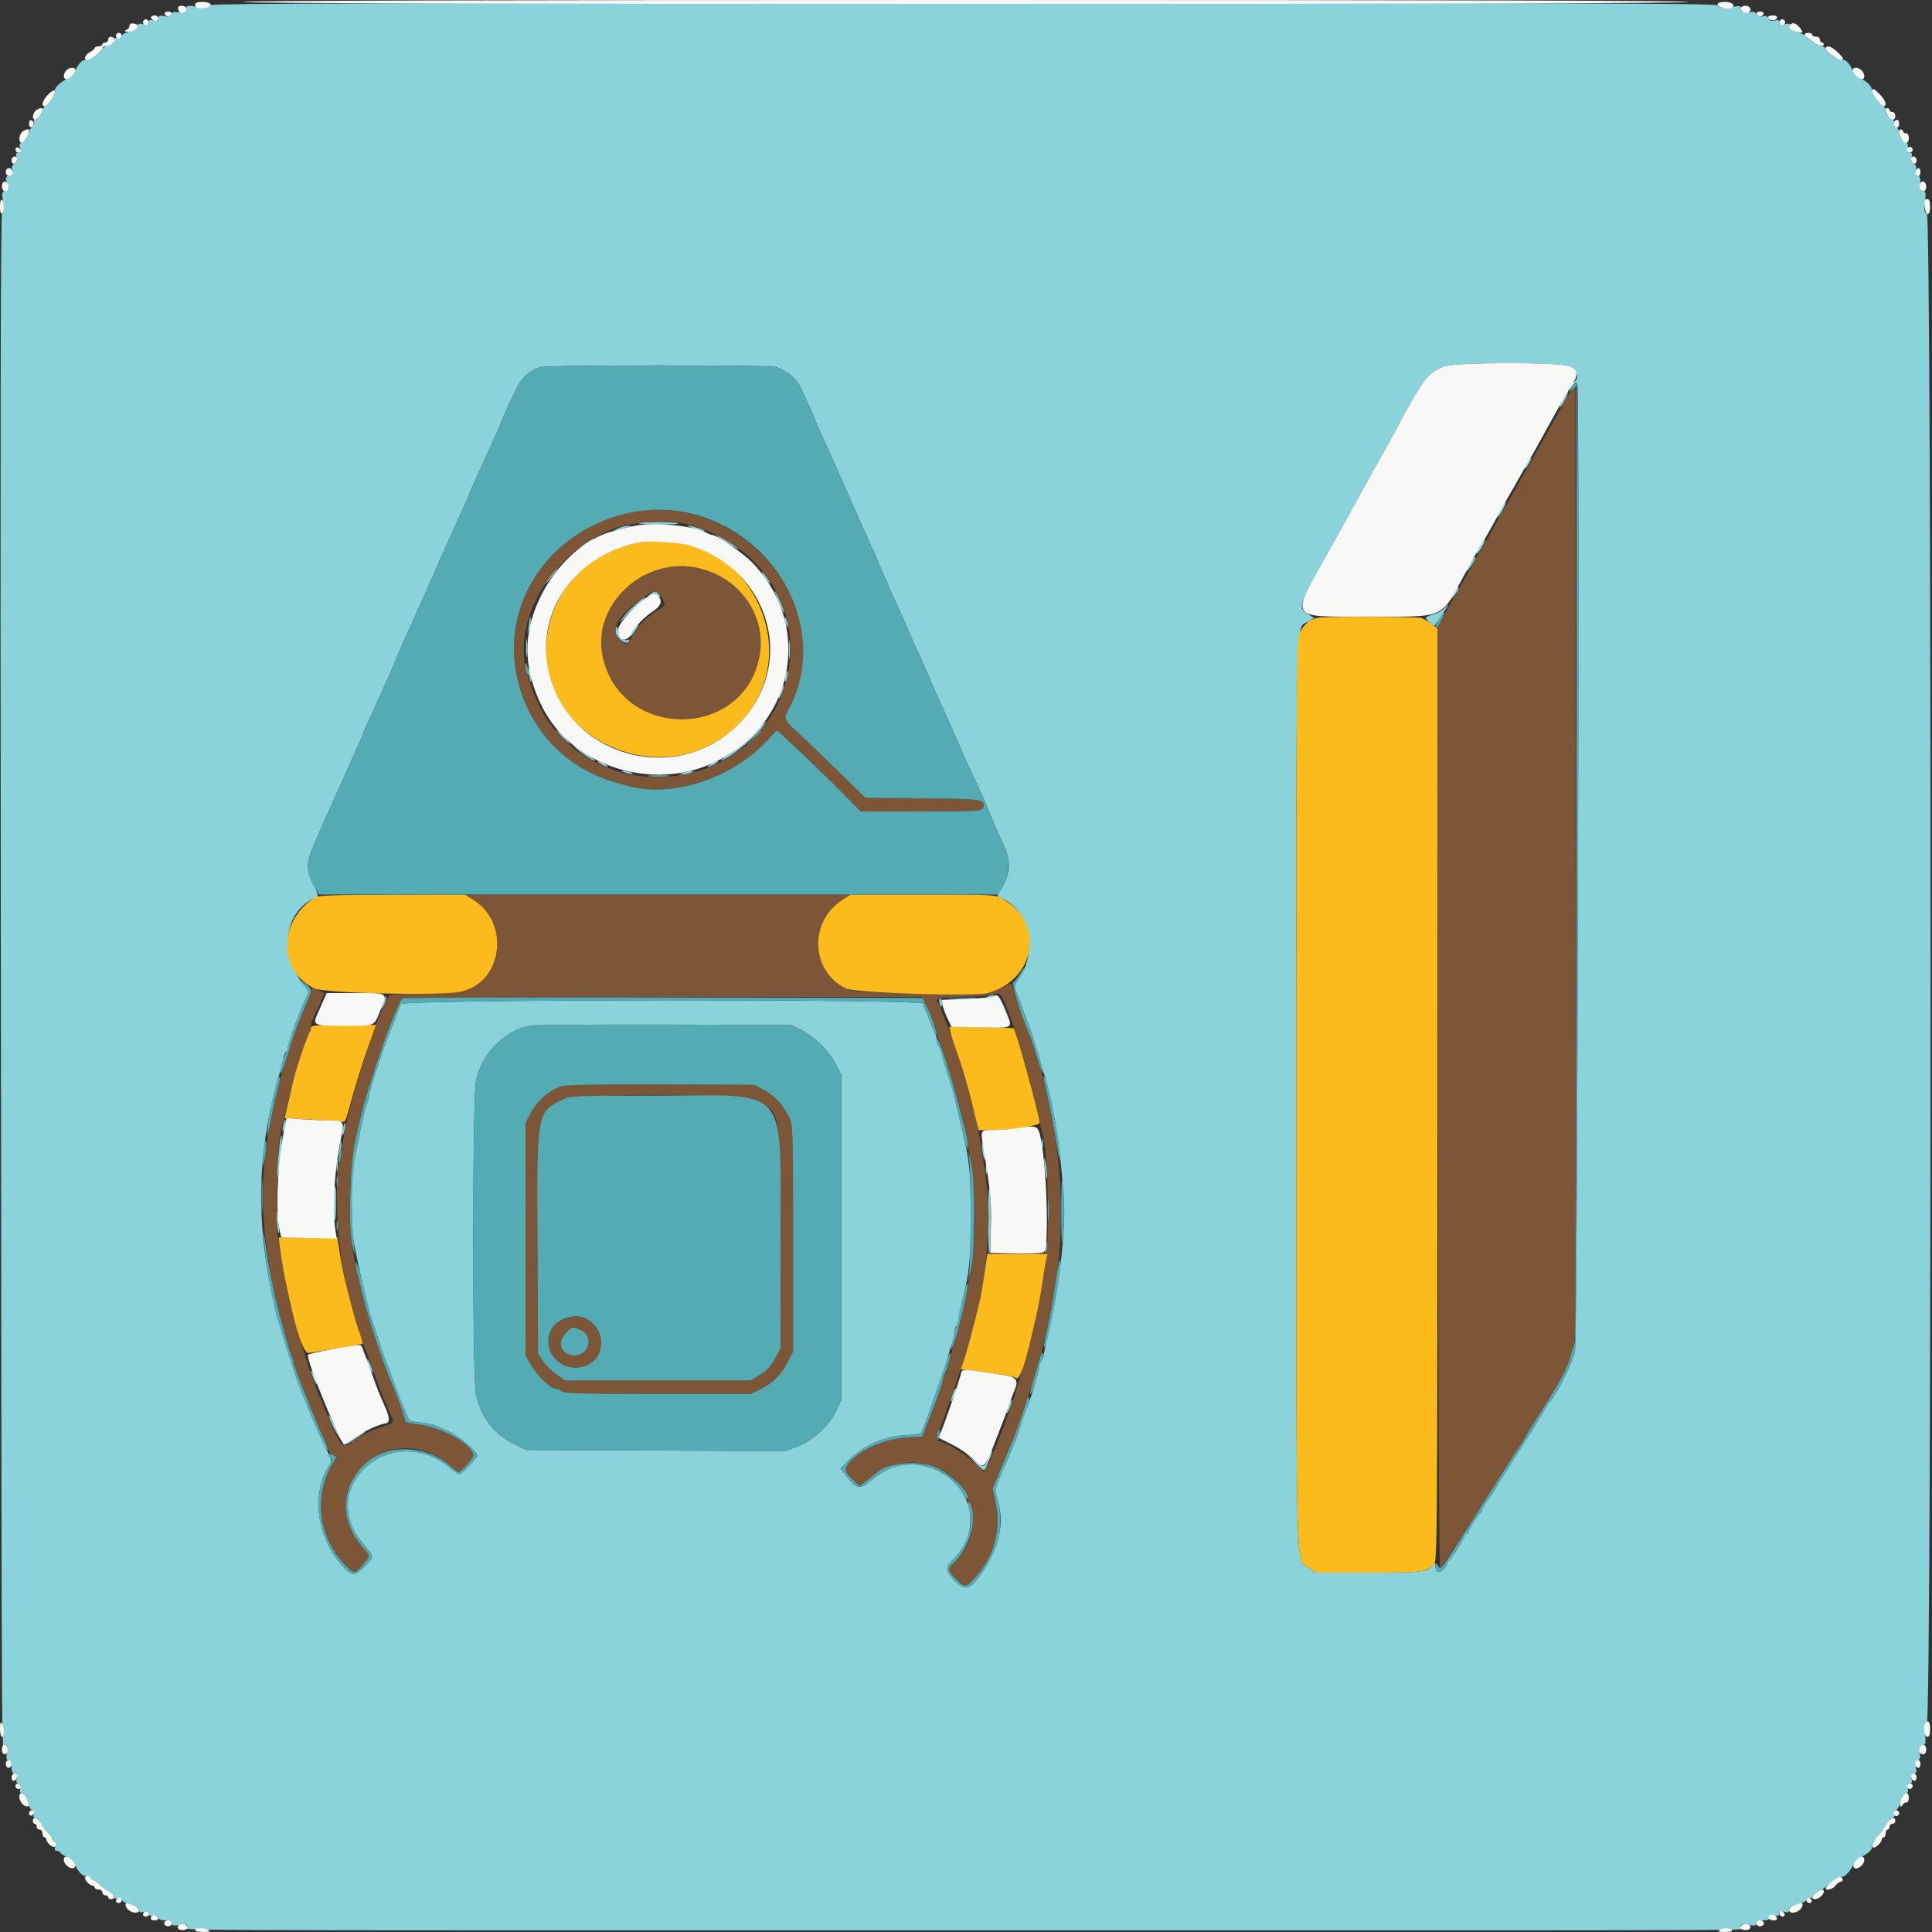 <svg id="svg" version="1.1" width="400" height="400" viewBox="0 0 400 400" xmlns="http://www.w3.org/2000/svg" xmlns:xlink="http://www.w3.org/1999/xlink" ><rect x="0" y="0" width="400" height="400" fill="#333333" stroke="none"/><g id="svgg"><path id="path0" d="M43.600 1.055 C 43.600 1.614,41.408 1.979,40.709 1.535 C 39.927 1.039,38.306 1.124,38.628 1.645 C 39.027 2.291,38.007 2.781,36.776 2.535 C 36.037 2.387,35.642 2.515,35.473 2.955 C 35.294 3.420,34.912 3.522,34.015 3.343 C 33.035 3.147,32.800 3.234,32.800 3.793 C 32.800 4.333,32.579 4.431,31.800 4.236 C 31.046 4.046,30.800 4.142,30.800 4.624 C 30.800 5.122,30.542 5.207,29.641 5.009 C 28.689 4.800,28.492 4.882,28.541 5.465 C 28.585 5.994,28.165 6.271,26.900 6.545 C 25.835 6.776,25.200 7.134,25.200 7.503 C 25.200 7.899,24.933 8.023,24.390 7.882 C 23.803 7.728,23.611 7.846,23.690 8.311 C 23.763 8.734,23.357 9.082,22.500 9.334 C 21.785 9.544,21.198 9.915,21.195 10.158 C 21.188 10.745,18.604 12.400,17.694 12.400 C 16.953 12.400,16.334 13.070,15.474 14.800 C 15.200 15.350,14.468 16.044,13.846 16.342 C 12.387 17.042,11.107 18.326,11.399 18.799 C 11.682 19.257,9.957 21.988,9.380 21.995 C 9.150 21.998,8.733 22.630,8.454 23.400 C 8.176 24.170,7.679 24.800,7.351 24.800 C 7.001 24.800,6.871 24.992,7.038 25.261 C 7.194 25.514,7.053 25.919,6.724 26.161 C 6.395 26.402,5.904 27.275,5.632 28.100 C 5.347 28.965,4.879 29.600,4.526 29.600 C 4.072 29.600,3.978 29.860,4.164 30.600 C 4.350 31.342,4.257 31.600,3.800 31.600 C 3.350 31.600,3.250 31.858,3.426 32.561 C 3.595 33.236,3.460 33.638,2.974 33.911 C 2.502 34.175,2.355 34.585,2.514 35.194 C 2.688 35.859,2.550 36.140,1.974 36.291 C 1.139 36.509,1.003 37.069,1.569 37.964 C 2.034 38.698,1.676 39.600,0.920 39.600 C 0.436 39.600,0.376 39.974,0.602 41.612 C 0.777 42.888,0.717 43.818,0.438 44.154 C 0.119 44.539,0.047 87.584,0.176 200.842 C 0.379 378.240,0.282 361.200,1.088 361.200 C 1.581 361.200,1.652 361.516,1.446 362.800 C 1.243 364.074,1.314 364.400,1.795 364.400 C 2.220 364.400,2.400 364.817,2.400 365.800 C 2.400 366.820,2.575 367.200,3.043 367.200 C 3.522 367.200,3.625 367.445,3.446 368.158 C 3.280 368.820,3.399 369.191,3.830 369.356 C 4.245 369.515,4.369 369.866,4.201 370.398 C 4.020 370.968,4.128 371.200,4.575 371.200 C 4.981 371.200,5.373 371.835,5.684 373.000 C 5.956 374.015,6.403 374.800,6.710 374.800 C 7.072 374.800,7.169 375.068,7.000 375.600 C 6.819 376.171,6.928 376.400,7.382 376.400 C 7.731 376.400,8.238 376.895,8.509 377.500 C 8.779 378.105,9.405 378.981,9.900 379.446 C 10.395 379.911,10.800 380.496,10.800 380.746 C 10.800 380.996,11.000 381.200,11.243 381.200 C 11.517 381.200,11.590 381.584,11.436 382.200 C 11.255 382.919,11.346 383.200,11.759 383.200 C 12.075 383.200,12.393 383.352,12.467 383.538 C 12.540 383.724,13.138 384.130,13.796 384.442 C 14.454 384.753,15.238 385.520,15.538 386.146 C 16.301 387.738,17.287 388.633,18.105 388.475 C 18.487 388.402,18.800 388.535,18.800 388.771 C 18.800 389.007,19.004 389.200,19.254 389.200 C 19.504 389.200,20.090 389.605,20.557 390.100 C 21.024 390.595,21.900 391.255,22.503 391.568 C 23.106 391.880,23.600 392.387,23.600 392.695 C 23.600 393.072,23.860 393.171,24.400 393.000 C 24.932 392.831,25.200 392.928,25.200 393.290 C 25.200 393.597,25.985 394.044,27.000 394.316 C 28.195 394.635,28.800 395.015,28.800 395.445 C 28.800 395.903,29.042 396.030,29.624 395.878 C 30.134 395.744,30.534 395.884,30.672 396.243 C 30.810 396.602,31.183 396.732,31.649 396.584 C 32.131 396.431,32.491 396.571,32.645 396.972 C 32.798 397.372,33.379 397.600,34.243 397.600 C 35.187 397.600,35.600 397.784,35.600 398.205 C 35.600 398.686,35.926 398.757,37.200 398.554 C 38.484 398.348,38.800 398.419,38.800 398.912 C 38.800 399.722,22.167 399.646,199.600 399.650 C 381.087 399.654,360.400 399.745,360.400 398.938 C 360.400 398.415,360.693 398.345,362.000 398.554 C 363.274 398.757,363.600 398.686,363.600 398.205 C 363.600 397.780,364.017 397.600,365.000 397.600 C 365.907 397.600,366.365 397.424,366.300 397.100 C 366.237 396.784,366.604 396.628,367.300 396.675 C 368.031 396.725,368.400 396.555,368.400 396.168 C 368.400 395.746,368.676 395.654,369.400 395.836 C 370.157 396.026,370.400 395.930,370.400 395.442 C 370.400 395.015,371.010 394.634,372.200 394.316 C 373.247 394.036,374.000 393.600,374.000 393.274 C 374.000 392.955,374.244 392.808,374.567 392.932 C 374.879 393.052,375.217 392.933,375.318 392.668 C 375.420 392.404,376.007 391.920,376.624 391.594 C 377.240 391.267,378.374 390.408,379.144 389.685 C 379.914 388.962,380.786 388.462,381.081 388.576 C 381.726 388.823,382.913 387.707,383.658 386.154 C 383.956 385.532,384.650 384.800,385.200 384.526 C 386.992 383.635,387.600 383.038,387.600 382.168 C 387.600 381.697,388.185 380.691,388.901 379.933 C 389.616 379.174,390.423 378.069,390.692 377.477 C 390.962 376.884,391.440 376.400,391.754 376.400 C 392.128 376.400,392.253 376.124,392.116 375.600 C 391.980 375.079,392.104 374.800,392.470 374.800 C 392.800 374.800,393.234 374.054,393.516 373.000 C 393.819 371.865,394.222 371.200,394.606 371.200 C 395.056 371.200,395.150 370.939,394.964 370.200 C 394.774 369.440,394.870 369.200,395.364 369.200 C 395.859 369.200,395.955 368.960,395.764 368.200 C 395.569 367.421,395.667 367.200,396.207 367.200 C 396.762 367.200,396.853 366.964,396.663 366.013 C 396.491 365.156,396.605 364.725,397.072 364.463 C 397.500 364.224,397.641 363.799,397.487 363.212 C 397.192 362.082,397.525 361.200,398.246 361.200 C 398.690 361.200,398.753 360.744,398.549 359.008 C 398.336 357.193,398.404 356.773,398.946 356.565 C 399.955 356.178,399.955 44.622,398.946 44.235 C 398.404 44.027,398.336 43.607,398.549 41.792 C 398.761 39.991,398.699 39.600,398.203 39.600 C 397.571 39.600,397.472 39.275,397.582 37.552 C 397.621 36.945,397.400 36.409,397.056 36.277 C 396.671 36.129,396.543 35.741,396.691 35.174 C 396.844 34.587,396.692 34.171,396.226 33.911 C 395.740 33.638,395.605 33.236,395.774 32.561 C 395.955 31.841,395.852 31.600,395.364 31.600 C 394.878 31.600,394.774 31.359,394.953 30.646 C 395.135 29.921,395.007 29.643,394.423 29.490 C 393.922 29.359,393.560 28.794,393.387 27.872 C 393.241 27.093,392.850 26.351,392.519 26.224 C 392.188 26.097,392.013 25.743,392.131 25.436 C 392.255 25.113,392.038 24.799,391.615 24.688 C 391.195 24.578,390.768 23.966,390.611 23.249 C 390.460 22.562,390.126 21.998,389.868 21.995 C 389.342 21.989,387.607 19.487,387.587 18.706 C 387.567 17.911,386.706 16.984,385.412 16.367 C 384.758 16.055,384.000 15.350,383.726 14.800 C 382.866 13.070,382.247 12.400,381.506 12.400 C 380.576 12.400,378.011 10.739,378.005 10.132 C 378.002 9.874,377.448 9.542,376.773 9.394 C 376.098 9.246,375.449 8.872,375.330 8.562 C 375.212 8.253,374.873 8.000,374.577 8.000 C 374.282 8.000,373.896 7.764,373.720 7.475 C 373.544 7.186,372.770 6.769,372.000 6.550 C 371.043 6.276,370.619 5.929,370.659 5.452 C 370.708 4.883,370.504 4.801,369.559 5.009 C 368.658 5.207,368.400 5.122,368.400 4.624 C 368.400 4.143,368.154 4.046,367.404 4.235 C 366.682 4.416,366.336 4.300,366.150 3.813 C 365.969 3.343,365.613 3.211,364.967 3.373 C 364.343 3.529,363.922 3.389,363.672 2.942 C 363.425 2.501,363.004 2.358,362.412 2.513 C 361.259 2.814,360.400 2.472,360.400 1.711 C 360.400 1.146,360.029 1.126,358.200 1.593 C 357.186 1.851,355.600 1.551,355.600 1.100 C 355.600 0.701,324.133 0.600,199.600 0.600 C 83.376 0.600,43.600 0.716,43.600 1.055 M325.040 75.846 C 326.416 76.499,326.992 78.387,326.002 78.999 C 325.783 79.134,325.411 79.640,325.175 80.122 C 324.807 80.875,324.861 80.858,325.548 80.003 C 326.185 79.211,326.397 79.129,326.578 79.603 C 327.092 80.952,326.599 278.142,326.077 279.955 C 325.193 283.024,321.617 289.926,320.700 290.333 C 320.535 290.407,320.400 290.629,320.400 290.826 C 320.400 291.024,317.970 294.979,315.000 299.615 C 312.030 304.250,309.600 308.123,309.600 308.221 C 309.600 308.318,308.970 309.275,308.200 310.347 C 307.430 311.419,306.800 312.484,306.800 312.714 C 306.800 312.945,306.665 313.193,306.500 313.267 C 306.069 313.458,304.000 316.706,304.000 317.191 C 304.000 317.416,303.820 317.600,303.600 317.600 C 303.380 317.600,303.200 317.777,303.200 317.992 C 303.200 318.502,300.368 322.959,299.933 323.133 C 299.750 323.207,299.600 323.494,299.600 323.771 C 299.600 324.499,298.127 325.726,297.625 325.416 C 297.391 325.271,297.194 324.758,297.187 324.276 C 297.176 323.523,297.105 323.484,296.679 324.000 C 295.437 325.505,294.645 325.600,283.343 325.600 L 272.276 325.600 270.895 324.547 C 268.203 322.494,268.400 330.221,268.400 226.597 C 268.400 121.349,268.155 130.501,271.021 128.623 L 272.087 127.924 270.879 127.190 C 268.634 125.824,268.698 125.629,275.216 113.907 C 278.552 107.908,281.866 101.920,282.581 100.600 C 283.814 98.324,285.146 95.934,286.928 92.800 C 287.365 92.030,288.204 90.500,288.791 89.400 C 294.754 78.226,295.611 77.094,299.056 75.851 C 301.502 74.968,323.180 74.963,325.040 75.846 M160.548 75.978 C 162.281 76.380,164.578 78.086,165.423 79.600 C 166.044 80.712,168.800 86.766,168.800 87.019 C 168.800 87.108,169.316 88.309,169.947 89.690 C 170.578 91.070,171.457 93.010,171.901 94.000 C 172.346 94.990,173.115 96.700,173.611 97.800 C 174.107 98.900,175.456 101.960,176.609 104.600 C 177.762 107.240,179.357 110.808,180.153 112.529 C 180.949 114.250,181.600 115.731,181.600 115.819 C 181.600 115.908,182.140 117.159,182.800 118.600 C 183.460 120.041,184.000 121.299,184.000 121.395 C 184.000 121.491,184.810 123.303,185.800 125.422 C 186.790 127.540,187.600 129.342,187.600 129.426 C 187.600 129.593,188.946 132.601,191.044 137.121 C 191.790 138.728,192.400 140.118,192.400 140.211 C 192.400 140.304,192.916 141.509,193.547 142.890 C 195.005 146.080,197.166 150.941,199.910 157.200 C 200.248 157.970,201.328 160.304,202.310 162.386 C 203.292 164.468,204.323 166.808,204.601 167.586 C 204.879 168.364,205.557 169.990,206.108 171.200 C 206.659 172.410,207.491 174.245,207.955 175.278 C 209.390 178.468,209.103 181.337,207.033 184.494 C 206.325 185.575,206.328 185.592,207.281 185.955 C 212.838 188.068,214.889 196.833,211.112 202.327 C 209.851 204.161,209.848 204.012,211.200 207.400 C 211.376 207.840,211.736 208.830,212.000 209.600 C 212.264 210.370,212.634 211.360,212.822 211.800 C 213.251 212.804,214.929 218.012,215.592 220.400 C 215.868 221.390,216.243 222.650,216.427 223.200 C 216.813 224.356,217.834 228.753,218.191 230.800 C 218.326 231.570,218.609 233.190,218.821 234.400 C 219.261 236.910,219.855 242.517,220.245 247.835 C 220.715 254.232,219.367 266.286,217.141 275.600 C 216.694 277.470,216.235 279.587,216.120 280.304 C 216.005 281.021,215.751 281.706,215.556 281.827 C 215.360 281.948,215.200 282.420,215.200 282.875 C 215.200 283.616,213.666 288.771,212.753 291.100 C 212.559 291.595,212.241 292.405,212.046 292.900 C 211.851 293.395,211.454 294.610,211.163 295.600 C 210.710 297.147,210.033 298.878,208.428 302.600 C 208.238 303.040,207.600 304.470,207.010 305.778 C 206.419 307.086,206.028 308.526,206.141 308.978 C 206.253 309.430,206.554 310.610,206.810 311.600 C 207.827 315.537,206.749 320.349,203.853 324.800 C 200.954 329.257,199.832 329.667,197.524 327.116 C 195.640 325.034,195.629 324.514,197.434 322.778 C 201.010 319.342,201.939 314.060,199.717 309.800 C 197.664 305.863,193.258 303.200,188.800 303.200 C 185.595 303.200,183.244 304.129,180.299 306.559 C 178.056 308.409,177.322 308.279,175.255 305.669 L 173.983 304.064 175.705 302.318 C 178.742 299.237,183.343 297.250,187.721 297.130 C 189.218 297.089,190.565 296.863,190.715 296.628 C 191.057 296.093,192.106 293.260,193.689 288.600 C 194.362 286.620,195.057 284.640,195.234 284.200 C 195.412 283.760,195.857 282.320,196.224 281.000 C 196.591 279.680,197.051 278.187,197.246 277.681 C 197.441 277.176,197.600 276.331,197.600 275.805 C 197.600 275.278,197.761 274.748,197.958 274.626 C 198.155 274.505,198.406 273.729,198.516 272.903 C 198.626 272.076,199.006 270.230,199.360 268.800 C 200.727 263.281,200.987 260.508,200.970 251.600 C 200.954 242.702,200.763 240.656,199.407 234.800 C 197.450 226.348,197.413 226.209,196.194 222.400 C 195.595 220.530,195.015 218.503,194.906 217.895 C 194.797 217.287,194.549 216.692,194.354 216.571 C 194.159 216.451,194.000 216.001,194.000 215.571 C 194.000 215.141,193.838 214.477,193.641 214.095 C 193.444 213.713,192.975 212.590,192.600 211.600 C 192.225 210.610,191.756 209.487,191.559 209.105 C 191.362 208.723,191.200 208.138,191.200 207.805 C 191.200 206.800,83.273 206.894,82.951 207.900 C 82.828 208.285,82.585 208.960,82.412 209.400 C 82.238 209.840,81.783 211.010,81.400 212.000 C 81.017 212.990,80.522 214.250,80.299 214.800 C 79.060 217.854,76.400 226.147,76.400 226.955 C 76.400 227.316,76.239 227.923,76.043 228.305 C 75.846 228.687,75.491 229.900,75.254 231.000 C 74.603 234.020,73.702 238.345,73.225 240.731 C 72.676 243.483,72.676 253.846,73.226 256.976 C 73.781 260.139,74.601 263.963,75.418 267.200 C 75.779 268.630,76.161 270.250,76.267 270.800 C 76.373 271.350,76.606 272.160,76.783 272.600 C 76.961 273.040,77.587 274.930,78.174 276.800 C 78.761 278.670,79.396 280.560,79.585 281.000 C 79.774 281.440,80.591 283.600,81.401 285.800 C 82.211 288.000,83.116 290.343,83.411 291.006 C 83.707 291.669,84.125 292.677,84.341 293.246 C 84.687 294.154,85.029 294.310,87.162 294.533 C 88.497 294.672,89.907 294.955,90.295 295.161 C 90.683 295.366,91.900 295.925,93.000 296.403 C 94.933 297.242,98.800 300.553,98.800 301.370 C 98.800 301.865,95.564 305.200,95.084 305.200 C 94.892 305.200,93.971 304.574,93.037 303.809 C 81.081 294.012,65.258 307.809,75.077 319.470 C 77.591 322.456,77.562 322.201,75.609 324.191 C 73.360 326.483,72.890 326.459,70.658 323.938 C 65.523 318.138,64.427 309.102,68.166 303.396 C 68.729 302.537,68.677 302.276,67.432 299.735 C 65.872 296.549,64.958 294.468,63.420 290.600 C 62.808 289.060,62.152 287.440,61.963 287.000 C 61.526 285.984,59.067 278.375,58.407 276.000 C 58.132 275.010,57.748 273.750,57.554 273.200 C 57.203 272.207,56.707 270.037,55.955 266.200 C 52.883 250.524,53.525 236.861,58.051 221.600 C 58.279 220.830,58.562 219.703,58.679 219.095 C 58.796 218.487,59.051 217.892,59.246 217.771 C 59.441 217.651,59.600 217.252,59.600 216.885 C 59.600 216.315,60.890 212.492,61.991 209.800 C 62.518 208.512,63.693 205.823,63.856 205.534 C 63.938 205.387,63.581 204.757,63.063 204.134 C 58.365 198.484,58.483 190.723,63.323 187.032 C 64.067 186.464,64.873 186.000,65.114 186.000 C 66.012 186.000,65.982 185.209,65.016 183.391 C 63.144 179.872,63.245 178.753,65.989 172.600 C 66.675 171.060,67.390 169.440,67.577 169.000 C 67.764 168.560,68.407 167.120,69.006 165.800 C 69.604 164.480,70.809 161.780,71.682 159.800 C 72.556 157.820,73.704 155.250,74.235 154.088 C 74.766 152.927,75.200 151.904,75.200 151.816 C 75.200 151.728,75.721 150.518,76.357 149.128 C 76.994 147.738,77.918 145.700,78.411 144.600 C 78.903 143.500,79.719 141.697,80.223 140.593 C 80.726 139.489,81.505 137.655,81.953 136.518 C 82.402 135.381,83.496 132.891,84.384 130.985 C 85.273 129.080,86.000 127.462,86.000 127.389 C 86.000 127.317,86.606 125.940,87.347 124.329 C 88.088 122.718,89.279 120.050,89.994 118.400 C 90.709 116.750,91.657 114.590,92.100 113.600 C 93.713 110.001,94.911 107.348,96.044 104.872 C 96.680 103.482,97.200 102.271,97.200 102.182 C 97.200 102.093,97.716 100.891,98.347 99.510 C 98.978 98.130,99.897 96.100,100.390 95.000 C 100.882 93.900,101.806 91.862,102.443 90.472 C 103.079 89.082,103.600 87.872,103.600 87.784 C 103.600 87.571,105.388 83.593,106.829 80.600 C 108.009 78.149,109.616 76.683,111.859 76.011 C 113.389 75.552,158.581 75.522,160.548 75.978 M323.623 82.650 C 323.153 83.448,322.852 84.186,322.956 84.289 C 323.059 84.393,323.520 83.740,323.980 82.839 C 325.015 80.811,324.781 80.688,323.623 82.650 M316.214 95.835 C 315.841 96.404,315.605 96.938,315.689 97.022 C 315.773 97.107,316.158 96.641,316.544 95.988 C 317.406 94.528,317.148 94.409,316.214 95.835 M311.326 104.500 C 310.619 105.599,309.993 106.927,310.121 107.055 C 310.196 107.129,310.640 106.472,311.108 105.595 C 311.903 104.107,312.047 103.378,311.326 104.500 M132.317 108.328 C 131.942 108.478,133.799 108.600,136.443 108.600 C 139.088 108.600,140.835 108.483,140.326 108.340 C 139.092 107.993,133.180 107.985,132.317 108.328 M127.800 109.452 C 126.535 110.070,126.760 110.043,129.800 109.211 C 130.893 108.911,130.911 108.881,130.000 108.873 C 129.450 108.869,128.460 109.129,127.800 109.452 M143.600 109.421 C 144.590 109.733,145.580 109.977,145.800 109.963 C 146.500 109.921,143.434 108.861,142.600 108.857 C 142.160 108.855,142.610 109.109,143.600 109.421 M148.425 110.929 C 148.548 111.069,149.808 111.912,151.225 112.804 C 152.641 113.695,153.283 113.990,152.652 113.459 C 151.577 112.554,147.934 110.374,148.425 110.929 M121.300 112.396 C 120.585 112.832,120.000 113.275,120.000 113.381 C 120.000 113.486,120.630 113.201,121.400 112.747 C 122.170 112.293,122.800 111.849,122.800 111.760 C 122.800 111.505,122.674 111.558,121.300 112.396 M306.467 113.067 C 305.959 113.842,305.623 114.557,305.722 114.655 C 305.820 114.754,306.290 114.174,306.767 113.367 C 307.890 111.463,307.665 111.238,306.467 113.067 M304.450 116.606 C 303.267 118.610,303.386 118.901,304.636 117.062 C 305.205 116.224,305.587 115.454,305.485 115.352 C 305.383 115.250,304.917 115.814,304.450 116.606 M114.087 119.044 C 113.365 120.010,112.855 120.800,112.954 120.800 C 113.237 120.800,115.713 117.579,115.548 117.426 C 115.467 117.350,114.809 118.078,114.087 119.044 M158.400 119.600 C 158.870 120.260,159.344 120.800,159.454 120.800 C 159.564 120.800,159.270 120.260,158.800 119.600 C 158.330 118.940,157.856 118.400,157.746 118.400 C 157.636 118.400,157.930 118.940,158.400 119.600 M300.986 122.900 L 300.352 124.200 301.167 123.200 C 301.952 122.237,302.208 121.600,301.810 121.600 C 301.706 121.600,301.335 122.185,300.986 122.900 M134.624 123.013 C 134.196 123.336,134.025 123.600,134.244 123.600 C 134.462 123.600,134.879 123.375,135.170 123.100 C 135.594 122.700,135.737 122.700,135.883 123.100 C 135.984 123.375,136.254 123.600,136.482 123.600 C 136.733 123.600,136.701 123.362,136.400 123.000 C 135.791 122.266,135.609 122.268,134.624 123.013 M160.433 122.432 C 160.415 122.560,160.842 123.730,161.383 125.032 C 161.924 126.334,162.363 127.130,162.359 126.800 C 162.351 126.201,160.496 121.993,160.433 122.432 M131.464 125.227 C 130.448 126.122,129.232 127.427,128.763 128.127 C 128.074 129.156,128.174 129.100,129.288 127.832 C 130.045 126.970,131.370 125.668,132.232 124.938 C 133.095 124.209,133.690 123.609,133.556 123.606 C 133.422 123.603,132.481 124.332,131.464 125.227 M298.998 126.002 C 298.599 126.443,297.582 126.990,296.736 127.217 C 295.891 127.445,295.200 127.764,295.200 127.927 C 295.200 128.276,296.819 129.716,297.002 129.529 C 297.378 129.144,299.991 125.200,299.869 125.200 C 299.789 125.200,299.398 125.561,298.998 126.002 M109.649 128.200 C 109.616 128.640,109.496 129.450,109.383 130.000 L 109.177 131.000 109.606 130.019 C 109.842 129.479,109.961 128.669,109.872 128.219 C 109.713 127.421,109.707 127.421,109.649 128.200 M162.456 128.000 C 162.456 128.330,162.611 128.960,162.800 129.400 C 163.017 129.904,163.144 129.978,163.144 129.600 C 163.144 129.270,162.989 128.640,162.800 128.200 C 162.583 127.696,162.456 127.622,162.456 128.000 M131.184 130.423 C 130.705 131.096,130.379 131.713,130.461 131.794 C 130.543 131.876,131.014 131.326,131.508 130.571 C 132.623 128.871,132.371 128.756,131.184 130.423 M127.495 130.135 C 126.936 131.520,129.496 133.940,130.242 132.732 C 130.433 132.423,130.318 132.346,129.903 132.505 C 129.123 132.804,128.119 131.732,127.933 130.400 C 127.812 129.534,127.753 129.499,127.495 130.135 M108.937 134.200 C 108.939 135.960,109.009 136.630,109.093 135.689 C 109.178 134.749,109.177 133.309,109.091 132.489 C 109.005 131.670,108.936 132.440,108.937 134.200 M163.337 134.600 C 163.339 136.360,163.409 137.030,163.493 136.089 C 163.578 135.149,163.577 133.709,163.491 132.889 C 163.405 132.070,163.336 132.840,163.337 134.600 M109.462 139.400 C 109.596 140.280,109.772 141.075,109.853 141.167 C 110.156 141.510,109.929 139.368,109.581 138.600 C 109.329 138.042,109.293 138.285,109.462 139.400 M162.629 139.829 C 162.481 140.415,162.451 140.984,162.561 141.094 C 162.671 141.204,162.881 140.815,163.029 140.229 C 163.176 139.642,163.206 139.073,163.096 138.963 C 162.986 138.853,162.776 139.242,162.629 139.829 M161.691 142.900 C 161.010 144.784,161.104 145.294,161.826 143.630 C 162.153 142.877,162.366 142.099,162.301 141.902 C 162.235 141.705,161.960 142.154,161.691 142.900 M156.000 151.980 C 154.570 153.471,152.455 155.271,151.300 155.980 C 148.875 157.468,148.456 158.069,150.738 156.787 C 152.619 155.730,156.871 151.985,158.015 150.379 C 159.208 148.703,158.933 148.922,156.000 151.980 M116.400 152.600 C 117.146 153.370,117.847 154.000,117.957 154.000 C 118.067 154.000,117.546 153.370,116.800 152.600 C 116.054 151.830,115.353 151.200,115.243 151.200 C 115.133 151.200,115.654 151.830,116.400 152.600 M119.200 154.852 C 120.201 155.882,123.200 157.842,123.200 157.465 C 123.200 157.355,122.525 156.861,121.700 156.368 C 120.875 155.874,119.750 155.100,119.200 154.647 L 118.200 153.823 119.200 154.852 M124.400 158.200 C 124.950 158.514,125.580 158.772,125.800 158.772 C 126.020 158.772,125.750 158.514,125.200 158.200 C 124.650 157.886,124.020 157.628,123.800 157.628 C 123.580 157.628,123.850 157.886,124.400 158.200 M147.200 158.200 C 146.650 158.514,146.380 158.772,146.600 158.772 C 146.820 158.772,147.450 158.514,148.000 158.200 C 148.550 157.886,148.820 157.628,148.600 157.628 C 148.380 157.628,147.750 157.886,147.200 158.200 M128.833 159.744 C 128.925 159.823,129.540 160.008,130.200 160.156 C 131.076 160.352,131.238 160.315,130.800 160.018 C 130.260 159.653,128.432 159.398,128.833 159.744 M141.400 160.000 L 140.600 160.344 141.400 160.344 C 141.840 160.344,142.560 160.189,143.000 160.000 L 143.800 159.656 143.000 159.656 C 142.560 159.656,141.840 159.811,141.400 160.000 M134.500 160.694 C 135.545 160.776,137.255 160.776,138.300 160.694 C 139.345 160.612,138.490 160.544,136.400 160.544 C 134.310 160.544,133.455 160.612,134.500 160.694 M79.532 206.800 C 79.406 207.350,79.178 208.160,79.026 208.600 C 78.874 209.040,79.042 208.895,79.399 208.277 C 79.757 207.659,79.985 206.849,79.905 206.477 C 79.802 205.994,79.695 206.087,79.532 206.800 M204.400 206.400 C 203.867 206.745,203.867 206.788,204.400 206.788 C 204.730 206.788,205.270 206.613,205.600 206.400 C 206.133 206.055,206.133 206.012,205.600 206.012 C 205.270 206.012,204.730 206.187,204.400 206.400 M194.428 207.100 C 194.529 208.176,195.143 208.922,195.087 207.900 C 195.053 207.295,194.885 206.800,194.713 206.800 C 194.541 206.800,194.413 206.935,194.428 207.100 M165.733 213.160 C 168.569 214.567,171.660 217.582,173.018 220.265 L 174.200 222.600 174.200 256.200 L 174.200 289.800 173.158 292.019 C 171.687 295.150,168.465 298.149,165.210 299.416 L 162.600 300.431 135.791 300.316 L 108.982 300.200 106.367 298.912 C 102.235 296.878,99.704 293.602,98.555 288.800 C 97.769 285.514,97.791 226.796,98.579 223.495 C 99.882 218.044,104.483 213.395,109.600 212.359 C 110.370 212.203,122.880 212.104,137.400 212.138 L 163.800 212.200 165.733 213.160 M58.650 232.850 C 58.317 234.517,58.640 234.840,59.000 233.200 C 59.152 232.509,59.193 231.859,59.091 231.758 C 58.989 231.656,58.791 232.147,58.650 232.850 M71.000 233.600 C 70.848 234.291,70.807 234.941,70.909 235.042 C 71.011 235.144,71.209 234.653,71.350 233.950 C 71.683 232.283,71.360 231.960,71.000 233.600 M57.875 237.000 C 57.446 241.012,57.186 244.623,57.357 244.200 C 57.686 243.385,58.505 235.715,58.321 235.167 C 58.217 234.855,58.016 235.680,57.875 237.000 M215.709 236.800 C 215.709 237.790,215.787 238.195,215.882 237.700 C 215.978 237.205,215.978 236.395,215.882 235.900 C 215.787 235.405,215.709 235.810,215.709 236.800 M70.449 236.600 C 70.416 237.040,70.296 237.850,70.183 238.400 L 69.977 239.400 70.406 238.419 C 70.642 237.879,70.761 237.069,70.672 236.619 C 70.513 235.821,70.507 235.821,70.449 236.600 M203.295 237.200 C 203.295 237.750,203.432 238.740,203.600 239.400 C 203.872 240.470,203.905 240.492,203.905 239.600 C 203.905 239.050,203.768 238.060,203.600 237.400 C 203.328 236.330,203.295 236.308,203.295 237.200 M216.277 241.400 C 216.400 242.720,216.568 243.875,216.650 243.967 C 216.918 244.264,216.715 241.434,216.380 240.200 C 216.165 239.411,216.130 239.822,216.277 241.400 M69.714 241.400 C 69.717 242.500,69.795 242.903,69.887 242.295 C 69.979 241.686,69.977 240.786,69.882 240.295 C 69.787 239.803,69.711 240.300,69.714 241.400 M204.101 242.200 C 204.105 243.080,204.187 243.393,204.283 242.895 C 204.379 242.398,204.375 241.678,204.275 241.295 C 204.175 240.913,204.096 241.320,204.101 242.200 M204.600 252.186 C 204.600 256.264,204.690 259.600,204.800 259.600 C 205.136 259.599,205.230 247.489,204.905 246.086 C 204.729 245.328,204.600 247.905,204.600 252.186 M69.043 246.233 C 68.688 247.157,68.799 251.667,69.200 252.600 C 69.425 253.123,69.553 252.051,69.572 249.500 C 69.600 245.617,69.505 245.029,69.043 246.233 M57.247 252.233 C 57.273 253.095,57.439 254.340,57.615 255.000 C 57.818 255.756,57.854 255.238,57.715 253.600 C 57.467 250.686,57.175 249.831,57.247 252.233 M216.380 257.890 C 216.271 258.819,216.333 259.427,216.520 259.240 C 216.706 259.054,216.796 258.294,216.719 257.551 C 216.583 256.233,216.575 256.242,216.380 257.890 M76.016 281.454 C 76.007 281.704,76.263 282.514,76.584 283.254 C 76.906 283.994,77.176 284.396,77.184 284.146 C 77.193 283.896,76.937 283.086,76.616 282.346 C 76.294 281.606,76.024 281.204,76.016 281.454 M64.416 283.854 C 64.407 284.104,64.663 284.914,64.984 285.654 C 65.306 286.394,65.576 286.796,65.584 286.546 C 65.593 286.296,65.337 285.486,65.016 284.746 C 64.694 284.006,64.424 283.604,64.416 283.854 M197.291 288.500 C 196.610 290.384,196.704 290.894,197.426 289.230 C 197.753 288.477,197.966 287.699,197.901 287.502 C 197.835 287.305,197.560 287.754,197.291 288.500 M208.891 290.900 C 208.210 292.784,208.304 293.294,209.026 291.630 C 209.353 290.877,209.566 290.099,209.501 289.902 C 209.435 289.705,209.160 290.154,208.891 290.900 M68.014 293.025 C 68.006 293.259,68.441 294.339,68.979 295.425 C 69.517 296.511,69.957 297.220,69.956 297.000 C 69.953 296.438,68.032 292.505,68.014 293.025 M73.300 297.640 C 70.975 299.286,71.142 299.548,73.500 297.954 C 75.846 296.369,75.813 296.396,75.367 296.418 C 75.165 296.428,74.235 296.978,73.300 297.640 M201.385 302.300 C 203.484 304.521,203.791 304.700,204.121 303.900 C 204.234 303.625,204.616 302.725,204.969 301.900 C 205.322 301.075,205.517 300.400,205.402 300.400 C 205.287 300.400,204.905 301.120,204.553 302.000 C 203.751 304.005,203.454 303.997,201.215 301.900 C 199.426 300.224,199.428 300.230,201.385 302.300 " stroke="none" fill="#8bd3db" fill-rule="evenodd"></path><path id="path1" d="M325.100 81.238 C 324.495 82.029,324.000 82.776,324.000 82.899 C 324.000 83.096,323.353 84.269,320.365 89.488 C 319.959 90.196,318.965 91.996,318.156 93.488 C 317.346 94.979,316.554 96.380,316.395 96.600 C 316.237 96.820,315.658 97.810,315.109 98.800 C 314.561 99.790,313.612 101.500,313.002 102.600 C 312.392 103.700,311.763 104.780,311.605 105.000 C 311.446 105.220,310.654 106.621,309.844 108.112 C 307.689 112.084,306.960 113.363,305.821 115.166 C 305.260 116.056,304.800 116.870,304.800 116.974 C 304.800 117.079,304.286 118.037,303.657 119.103 C 302.423 121.196,301.066 123.596,298.944 127.435 L 297.598 129.869 297.699 227.235 C 297.764 289.558,297.939 324.600,298.187 324.600 C 298.509 324.600,303.745 316.597,311.663 304.000 C 312.562 302.570,313.815 300.651,314.449 299.735 C 315.082 298.819,315.600 297.975,315.600 297.860 C 315.600 297.745,317.206 295.140,319.169 292.071 C 324.016 284.492,324.617 283.246,325.962 278.000 C 326.306 276.658,326.395 251.207,326.312 178.000 L 326.200 79.800 325.100 81.238 M130.529 106.012 C 120.800 107.764,111.877 115.130,108.255 124.400 C 102.996 137.858,109.416 153.915,122.530 160.101 C 125.229 161.374,126.174 161.701,130.246 162.768 C 139.273 165.135,151.205 161.281,158.542 153.631 L 160.884 151.189 165.142 155.159 C 167.484 157.342,171.379 161.125,173.797 163.565 L 178.193 168.000 190.709 168.000 C 201.928 168.000,203.251 167.932,203.476 167.346 C 204.187 165.493,203.662 165.407,191.050 165.294 L 179.186 165.188 172.893 159.052 C 169.432 155.676,165.826 152.230,164.879 151.392 C 162.467 149.257,162.242 148.708,163.127 147.119 C 174.390 126.904,154.412 101.712,130.529 106.012 M141.894 108.456 C 159.588 112.688,168.506 130.148,160.968 145.800 C 152.752 162.863,128.633 166.183,115.690 152.032 C 112.776 148.846,111.149 145.792,109.263 139.972 C 105.616 128.717,114.188 114.245,127.400 109.350 C 130.832 108.079,138.372 107.613,141.894 108.456 M136.755 117.780 C 128.257 120.124,122.965 128.355,124.853 136.294 C 128.915 153.377,154.085 153.025,157.252 135.841 C 159.333 124.546,148.103 114.651,136.755 117.780 M136.771 123.454 C 137.898 124.887,137.815 125.468,136.376 126.212 C 134.614 127.123,132.050 129.539,131.326 130.970 C 130.029 133.533,129.605 133.755,128.331 132.533 C 126.242 130.533,127.750 127.669,132.823 124.000 C 135.416 122.125,135.695 122.086,136.771 123.454 M98.030 186.333 C 104.598 190.498,104.643 200.363,98.112 204.247 C 96.232 205.365,96.071 205.388,88.532 205.592 C 84.315 205.706,80.781 205.890,80.680 206.000 C 78.687 208.172,72.369 227.625,71.196 235.200 C 70.941 236.850,70.531 239.100,70.285 240.200 C 69.127 245.376,69.938 259.508,71.799 266.600 C 72.145 267.920,72.709 270.080,73.052 271.400 C 73.395 272.720,73.813 274.160,73.982 274.600 C 74.151 275.040,74.515 276.120,74.791 277.000 C 75.066 277.880,75.529 279.140,75.819 279.800 C 76.109 280.460,76.612 281.810,76.937 282.800 C 77.496 284.504,78.824 288.050,79.558 289.800 C 79.742 290.240,80.118 291.140,80.393 291.800 C 80.668 292.460,81.051 293.310,81.243 293.688 C 81.636 294.464,81.195 294.783,78.600 295.596 C 76.616 296.218,74.159 297.502,72.669 298.694 C 70.976 300.050,70.226 299.149,67.602 292.600 C 67.194 291.580,66.050 288.841,65.599 287.800 C 64.547 285.373,61.085 274.191,60.398 271.000 C 60.113 269.680,59.656 267.688,59.381 266.572 C 59.106 265.457,58.676 263.117,58.424 261.372 C 58.173 259.628,57.779 257.300,57.548 256.200 C 57.062 253.877,57.326 238.970,57.914 235.600 C 58.257 233.627,59.245 229.467,60.430 225.000 C 61.342 221.563,63.739 214.180,64.061 213.820 C 64.247 213.611,64.400 213.024,64.400 212.515 C 64.400 212.006,64.578 211.277,64.795 210.895 C 65.012 210.513,65.632 209.165,66.173 207.899 L 67.157 205.598 65.998 204.999 C 64.555 204.253,64.400 204.253,64.400 205.004 C 64.400 205.337,64.062 206.372,63.648 207.304 C 61.759 211.567,60.706 214.491,58.646 221.200 C 56.037 229.701,54.398 239.960,54.403 247.770 C 54.408 254.901,56.215 266.897,58.384 274.200 C 58.842 275.740,59.410 277.720,59.647 278.600 C 59.884 279.480,60.240 280.513,60.439 280.895 C 60.638 281.277,60.800 281.854,60.800 282.178 C 60.800 282.901,66.247 296.493,67.265 298.312 C 67.669 299.034,68.000 299.883,68.000 300.198 C 68.000 300.514,68.371 300.970,68.824 301.213 L 69.647 301.654 68.828 303.042 C 64.984 309.557,65.853 317.794,70.985 323.500 C 73.241 326.008,73.430 326.032,75.100 324.020 C 76.647 322.156,76.657 322.073,75.489 320.796 C 64.250 308.515,80.479 292.604,93.167 303.465 C 94.025 304.199,94.828 304.800,94.950 304.800 C 95.438 304.800,98.000 301.936,98.000 301.391 C 98.000 299.086,91.339 295.383,86.232 294.848 C 84.250 294.640,83.852 294.470,83.790 293.800 C 83.749 293.360,83.223 291.740,82.621 290.200 C 81.469 287.253,81.366 286.995,80.068 283.788 C 78.460 279.815,75.553 270.533,74.812 267.000 C 74.535 265.680,74.162 264.060,73.983 263.400 C 71.621 254.666,71.953 241.370,74.800 230.700 C 75.869 226.692,76.254 225.418,77.907 220.400 C 80.143 213.617,82.729 207.094,83.336 206.707 C 83.591 206.545,107.871 206.409,137.291 206.406 L 190.782 206.400 191.361 207.300 C 192.524 209.109,197.884 225.502,198.978 230.600 C 199.120 231.260,199.406 232.520,199.613 233.400 C 202.054 243.742,202.515 255.411,200.822 264.000 C 199.244 272.006,198.869 273.648,197.804 277.200 C 196.642 281.076,196.339 282.176,196.121 283.305 C 196.004 283.913,195.749 284.508,195.554 284.629 C 195.359 284.749,195.200 285.148,195.200 285.515 C 195.200 286.085,193.912 289.901,192.809 292.600 C 192.629 293.040,192.136 294.300,191.713 295.400 L 190.944 297.400 187.772 297.617 C 182.888 297.951,177.882 300.189,175.639 303.041 C 174.702 304.233,174.870 304.771,176.734 306.545 L 177.937 307.689 179.468 306.545 C 180.311 305.915,181.225 305.188,181.500 304.929 C 182.544 303.944,186.468 302.800,188.800 302.800 C 200.057 302.800,205.574 316.049,197.448 323.570 C 196.073 324.842,196.118 325.162,197.917 326.919 C 199.838 328.795,199.962 328.783,201.985 326.523 C 205.774 322.290,207.281 316.904,206.200 311.458 L 205.539 308.129 207.612 303.164 C 208.752 300.434,209.834 297.840,210.016 297.400 C 211.198 294.543,213.671 286.996,215.061 282.000 C 220.596 262.111,221.101 246.332,216.830 226.700 C 216.164 223.639,214.320 217.194,213.596 215.400 C 212.421 212.485,209.600 204.507,209.600 204.097 C 209.600 203.438,209.420 203.464,207.679 204.370 C 204.576 205.986,203.592 206.060,189.800 205.712 C 178.311 205.422,176.409 205.285,175.123 204.655 C 167.831 201.080,167.413 190.803,174.378 186.339 L 176.157 185.200 136.200 185.200 L 96.243 185.200 98.030 186.333 M207.064 205.907 C 207.319 206.070,207.830 207.012,208.201 208.001 C 208.571 208.991,209.017 210.160,209.191 210.600 C 209.654 211.769,212.262 220.206,213.023 223.000 C 213.806 225.873,214.165 227.413,214.796 230.600 C 215.057 231.920,215.425 233.360,215.613 233.800 C 216.979 236.998,217.471 254.864,216.386 261.900 C 215.260 269.200,214.943 270.858,213.540 276.800 C 212.383 281.699,209.023 292.512,207.512 296.200 C 207.061 297.300,206.401 298.908,206.046 299.773 C 205.691 300.638,205.040 302.113,204.600 303.049 L 203.800 304.752 201.491 302.619 C 199.467 300.749,195.514 298.400,194.389 298.400 C 193.907 298.400,193.874 296.699,194.345 296.180 C 194.535 295.971,195.177 294.360,195.771 292.600 C 196.366 290.840,197.001 289.040,197.183 288.600 C 197.364 288.160,197.792 286.900,198.134 285.800 C 198.475 284.700,199.106 282.810,199.535 281.600 C 199.965 280.390,200.795 277.510,201.380 275.200 C 201.965 272.890,202.603 270.370,202.799 269.600 C 203.166 268.154,204.286 260.415,204.332 259.000 C 204.347 258.560,204.483 256.526,204.636 254.480 C 204.915 250.736,204.494 245.648,203.339 238.800 C 203.024 236.930,202.662 234.680,202.535 233.800 C 202.409 232.920,201.596 229.680,200.729 226.600 C 199.862 223.520,199.002 220.460,198.819 219.800 C 198.226 217.662,196.703 213.453,195.740 211.289 C 195.223 210.128,194.800 208.924,194.800 208.613 C 194.800 208.302,194.628 207.941,194.417 207.811 C 192.951 206.904,194.669 206.398,199.343 206.360 C 202.014 206.338,204.650 206.176,205.200 206.000 C 206.543 205.570,206.534 205.570,207.064 205.907 M116.415 224.861 C 113.806 225.626,111.237 227.859,109.753 230.650 L 108.800 232.442 108.804 256.521 L 108.808 280.600 109.985 282.653 C 111.250 284.859,114.135 287.600,115.192 287.600 C 115.548 287.600,116.065 287.825,116.340 288.100 C 116.726 288.486,121.229 288.600,136.120 288.600 L 155.400 288.600 157.692 287.475 C 160.164 286.261,161.870 284.477,163.297 281.612 L 164.200 279.800 164.200 256.400 C 164.200 235.384,164.132 232.857,163.533 231.600 C 162.270 228.948,160.533 226.997,158.369 225.800 L 156.200 224.600 137.000 224.527 C 124.944 224.481,117.285 224.605,116.415 224.861 M156.106 227.598 C 161.699 230.227,161.581 229.605,161.591 256.454 L 161.600 279.109 160.482 281.248 C 159.669 282.806,158.834 283.716,157.414 284.594 L 155.463 285.800 136.231 285.800 L 117.000 285.800 115.136 284.506 C 114.111 283.794,112.851 282.534,112.336 281.706 L 111.400 280.200 111.278 257.800 C 111.127 229.987,111.074 230.295,116.491 227.668 C 119.104 226.402,153.431 226.341,156.106 227.598 M117.565 272.782 C 114.917 273.585,113.600 275.264,113.600 277.839 C 113.600 281.911,117.875 284.391,121.727 282.554 C 127.405 279.847,123.615 270.949,117.565 272.782 M120.159 275.357 C 123.406 276.714,121.600 281.418,118.163 280.555 C 115.911 279.990,115.419 277.720,117.169 275.969 C 118.526 274.613,118.427 274.633,120.159 275.357 " stroke="none" fill="#7c5636" fill-rule="evenodd"></path><path id="path2" d="M132.800 112.233 C 122.043 114.142,114.637 121.568,113.208 131.876 C 110.317 152.735,137.599 165.229,152.814 150.014 C 168.057 134.771,154.113 108.449,132.800 112.233 M144.723 117.639 C 153.273 119.639,158.766 127.620,157.252 135.841 C 154.085 153.025,128.915 153.377,124.853 136.294 C 122.244 125.318,133.275 114.961,144.723 117.639 M272.829 127.892 C 271.278 128.183,270.013 129.207,269.177 130.845 C 268.414 132.340,268.400 134.089,268.400 226.597 C 268.400 330.221,268.203 322.494,270.895 324.547 L 272.276 325.600 283.343 325.600 C 294.764 325.600,295.133 325.554,296.866 323.900 C 297.574 323.225,297.600 319.774,297.600 226.660 L 297.600 130.120 296.357 129.160 C 295.673 128.632,294.728 128.083,294.257 127.940 C 293.298 127.649,274.347 127.606,272.829 127.892 M65.400 185.723 C 57.564 190.380,57.440 201.228,65.183 204.661 C 67.406 205.647,90.556 206.188,95.119 205.361 C 103.946 203.761,105.852 191.294,98.030 186.333 L 96.243 185.200 81.222 185.224 C 70.370 185.241,65.978 185.379,65.400 185.723 M174.378 186.339 C 167.413 190.803,167.831 201.080,175.123 204.655 C 177.026 205.587,201.866 206.371,204.600 205.585 C 214.590 202.712,216.328 190.944,207.488 186.039 C 206.028 185.229,205.459 185.200,191.066 185.200 L 176.157 185.200 174.378 186.339 M64.400 212.820 C 64.400 213.161,64.247 213.611,64.061 213.820 C 63.679 214.248,61.253 221.452,60.768 223.600 C 60.594 224.370,60.104 226.466,59.678 228.258 L 58.905 231.517 64.153 231.779 C 67.039 231.924,69.869 232.131,70.442 232.240 C 71.424 232.427,71.523 232.293,72.168 229.919 C 73.744 224.120,74.969 220.190,76.694 215.400 L 77.847 212.200 71.123 212.200 C 65.317 212.200,64.399 212.285,64.400 212.820 M196.816 213.800 C 196.973 214.460,197.461 215.990,197.901 217.200 C 199.165 220.684,200.326 224.644,201.507 229.494 L 202.600 233.988 204.800 233.996 C 209.113 234.012,215.200 233.109,215.200 232.454 C 215.200 230.844,210.445 213.512,209.837 212.904 C 209.758 212.824,206.731 212.724,203.111 212.680 L 196.529 212.600 196.816 213.800 M57.864 257.600 C 58.318 261.106,58.884 264.408,59.442 266.800 C 59.775 268.230,60.245 270.300,60.488 271.400 C 61.582 276.369,63.054 280.202,63.839 280.124 C 65.043 280.004,74.990 278.336,75.093 278.237 C 75.183 278.150,74.595 276.230,73.978 274.600 C 73.811 274.160,73.396 272.720,73.056 271.400 C 72.715 270.080,72.086 267.650,71.657 266.000 C 71.229 264.350,70.650 261.470,70.370 259.600 L 69.862 256.200 63.772 256.200 L 57.682 256.200 57.864 257.600 M204.232 260.900 C 204.119 261.615,203.826 263.550,203.580 265.200 C 203.333 266.850,202.977 268.830,202.788 269.600 C 201.327 275.540,200.211 279.707,199.614 281.452 L 198.911 283.505 202.556 283.985 C 204.560 284.249,207.010 284.559,208.000 284.675 C 208.990 284.791,210.029 285.072,210.310 285.300 C 211.020 285.877,212.080 283.075,213.529 276.800 C 213.757 275.810,214.140 274.190,214.379 273.200 C 214.944 270.864,215.526 267.684,216.019 264.243 C 216.236 262.727,216.520 261.062,216.650 260.543 L 216.887 259.600 210.661 259.600 L 204.436 259.600 204.232 260.900 " stroke="none" fill="#fbbb1c" fill-rule="evenodd"></path><path id="path3" d="M50.400 0.400 C 50.400 0.666,100.533 0.800,200.000 0.800 C 299.467 0.800,349.600 0.666,349.600 0.400 C 349.600 0.134,299.467 0.000,200.000 0.000 C 100.533 0.000,50.400 0.134,50.400 0.400 M40.400 0.967 C 40.400 1.679,41.012 1.889,42.464 1.676 C 44.261 1.412,43.892 0.400,42.000 0.400 C 40.886 0.400,40.400 0.572,40.400 0.967 M355.600 0.955 C 355.600 1.500,357.429 1.990,358.336 1.688 C 359.523 1.292,358.736 0.400,357.200 0.400 C 356.103 0.400,355.600 0.574,355.600 0.955 M36.871 1.867 C 37.028 2.680,37.613 2.905,38.351 2.438 C 39.076 1.980,38.569 1.200,37.547 1.200 C 37.010 1.200,36.784 1.422,36.871 1.867 M360.400 1.757 C 360.400 2.382,361.478 2.923,362.036 2.578 C 362.801 2.105,362.383 1.200,361.400 1.200 C 360.812 1.200,360.400 1.430,360.400 1.757 M34.100 2.900 C 34.192 3.175,34.507 3.400,34.800 3.400 C 35.093 3.400,35.408 3.175,35.500 2.900 C 35.599 2.603,35.316 2.400,34.800 2.400 C 34.284 2.400,34.001 2.603,34.100 2.900 M363.700 2.900 C 363.792 3.175,364.107 3.400,364.400 3.400 C 364.693 3.400,365.008 3.175,365.100 2.900 C 365.199 2.603,364.916 2.400,364.400 2.400 C 363.884 2.400,363.601 2.603,363.700 2.900 M31.300 3.700 C 31.552 4.457,32.800 4.564,32.800 3.829 C 32.800 3.458,32.458 3.200,31.967 3.200 C 31.478 3.200,31.202 3.407,31.300 3.700 M366.100 3.700 C 366.192 3.975,366.597 4.200,367.000 4.200 C 367.403 4.200,367.808 3.975,367.900 3.700 C 368.006 3.383,367.676 3.200,367.000 3.200 C 366.324 3.200,365.994 3.383,366.100 3.700 M29.600 4.600 C 29.600 4.930,29.870 5.200,30.200 5.200 C 30.530 5.200,30.800 4.930,30.800 4.600 C 30.800 4.270,30.530 4.000,30.200 4.000 C 29.870 4.000,29.600 4.270,29.600 4.600 M368.400 4.600 C 368.400 4.930,368.670 5.200,369.000 5.200 C 369.330 5.200,369.600 4.930,369.600 4.600 C 369.600 4.270,369.330 4.000,369.000 4.000 C 368.670 4.000,368.400 4.270,368.400 4.600 M26.800 5.339 C 26.800 5.666,26.575 6.014,26.300 6.112 C 25.305 6.467,26.270 6.766,27.420 6.458 C 28.810 6.086,28.992 5.056,27.700 4.872 C 27.113 4.789,26.800 4.951,26.800 5.339 M370.578 5.235 C 370.225 5.807,370.747 6.281,372.100 6.615 C 373.377 6.931,373.464 6.717,372.511 5.605 C 371.749 4.715,370.990 4.569,370.578 5.235 M24.000 7.400 C 24.000 7.730,24.270 8.000,24.600 8.000 C 24.930 8.000,25.200 7.730,25.200 7.400 C 25.200 7.070,24.930 6.800,24.600 6.800 C 24.270 6.800,24.000 7.070,24.000 7.400 M373.600 7.213 C 373.600 7.439,373.915 7.743,374.300 7.888 C 374.685 8.032,375.180 8.368,375.400 8.635 C 375.961 9.314,377.600 9.755,377.600 9.227 C 377.600 8.992,377.420 8.800,377.200 8.800 C 376.980 8.800,376.800 8.530,376.800 8.200 C 376.800 7.867,376.444 7.600,376.000 7.600 C 375.560 7.600,375.200 7.420,375.200 7.200 C 375.200 6.980,374.840 6.800,374.400 6.800 C 373.960 6.800,373.600 6.986,373.600 7.213 M22.400 8.200 C 22.400 8.530,22.130 8.800,21.800 8.800 C 21.470 8.800,21.200 8.980,21.200 9.200 C 21.200 9.420,20.840 9.600,20.400 9.600 C 19.960 9.600,19.600 9.750,19.600 9.932 C 19.600 10.115,19.150 10.506,18.600 10.800 C 17.614 11.328,17.216 12.400,18.006 12.400 C 18.719 12.400,21.190 10.618,21.195 10.100 C 21.198 9.825,21.368 9.600,21.574 9.600 C 22.677 9.600,23.966 8.778,23.750 8.213 C 23.447 7.424,22.400 7.414,22.400 8.200 M378.005 10.100 C 378.010 10.618,380.481 12.400,381.194 12.400 C 381.875 12.400,381.655 11.939,380.404 10.743 C 379.157 9.552,377.996 9.240,378.005 10.100 M13.700 14.598 C 13.039 15.349,13.061 16.400,13.738 16.400 C 14.378 16.400,15.600 15.133,15.600 14.469 C 15.600 13.820,14.308 13.908,13.700 14.598 M383.600 14.538 C 383.600 15.178,384.867 16.400,385.531 16.400 C 386.182 16.400,386.118 15.261,385.429 14.571 C 384.707 13.849,383.600 13.829,383.600 14.538 M9.900 19.629 C 8.743 20.876,8.457 22.003,9.300 21.995 C 9.982 21.988,11.750 19.190,11.334 18.776 C 11.150 18.593,10.505 18.977,9.900 19.629 M387.600 18.806 C 387.600 19.519,389.382 21.990,389.900 21.995 C 390.760 22.004,390.448 20.843,389.257 19.596 C 388.061 18.345,387.600 18.125,387.600 18.806 M7.300 22.998 C 6.640 23.748,6.661 24.800,7.336 24.800 C 7.777 24.800,8.800 23.249,8.800 22.581 C 8.800 22.180,7.768 22.467,7.300 22.998 M390.400 22.574 C 390.400 22.670,390.576 23.210,390.790 23.774 C 391.253 24.991,392.400 25.152,392.400 24.000 C 392.400 23.556,392.133 23.200,391.800 23.200 C 391.470 23.200,391.200 23.020,391.200 22.800 C 391.200 22.580,391.020 22.400,390.800 22.400 C 390.580 22.400,390.400 22.478,390.400 22.574 M6.000 25.600 C 6.000 26.116,6.203 26.399,6.500 26.300 C 6.775 26.208,7.000 25.893,7.000 25.600 C 7.000 25.307,6.775 24.992,6.500 24.900 C 6.203 24.801,6.000 25.084,6.000 25.600 M392.200 25.200 C 391.908 25.672,392.287 26.400,392.824 26.400 C 393.031 26.400,393.200 26.040,393.200 25.600 C 393.200 24.756,392.618 24.524,392.200 25.200 M4.500 27.398 C 3.825 28.165,3.865 29.600,4.561 29.600 C 4.996 29.600,6.000 27.745,6.000 26.940 C 6.000 26.572,4.943 26.895,4.500 27.398 M393.200 27.174 C 393.200 27.380,393.376 28.010,393.590 28.574 C 394.100 29.915,395.200 29.932,395.200 28.600 C 395.200 27.978,394.973 27.600,394.600 27.600 C 394.270 27.600,394.000 27.420,394.000 27.200 C 394.000 26.980,393.820 26.800,393.600 26.800 C 393.380 26.800,393.200 26.968,393.200 27.174 M3.200 30.967 C 3.200 31.315,3.485 31.600,3.833 31.600 C 4.182 31.600,4.395 31.386,4.308 31.125 C 4.061 30.383,3.200 30.260,3.200 30.967 M394.800 31.000 C 394.800 31.330,395.070 31.600,395.400 31.600 C 395.730 31.600,396.000 31.330,396.000 31.000 C 396.000 30.670,395.730 30.400,395.400 30.400 C 395.070 30.400,394.800 30.670,394.800 31.000 M2.400 33.233 C 2.400 34.208,3.335 34.070,3.529 33.067 C 3.606 32.672,3.402 32.400,3.029 32.400 C 2.658 32.400,2.400 32.742,2.400 33.233 M395.671 33.067 C 395.865 34.070,396.800 34.208,396.800 33.233 C 396.800 32.742,396.542 32.400,396.171 32.400 C 395.798 32.400,395.594 32.672,395.671 33.067 M1.200 35.600 C 1.200 36.040,1.440 36.400,1.733 36.400 C 2.486 36.400,2.781 36.015,2.530 35.361 C 2.203 34.510,1.200 34.690,1.200 35.600 M396.670 35.361 C 396.445 35.949,396.703 36.400,397.267 36.400 C 397.450 36.400,397.600 36.040,397.600 35.600 C 397.600 34.683,396.991 34.526,396.670 35.361 M0.400 38.600 C 0.400 39.638,1.364 40.010,1.698 39.100 C 1.974 38.351,1.607 37.600,0.967 37.600 C 0.629 37.600,0.400 38.004,0.400 38.600 M397.502 38.100 C 397.226 38.849,397.593 39.600,398.233 39.600 C 398.571 39.600,398.800 39.196,398.800 38.600 C 398.800 37.562,397.836 37.190,397.502 38.100 M0.000 42.800 C 0.000 43.796,0.158 44.350,0.400 44.200 C 0.919 43.879,0.919 41.721,0.400 41.400 C 0.158 41.250,0.000 41.804,0.000 42.800 M398.476 42.669 C 398.654 44.779,399.600 44.917,399.600 42.833 C 399.600 41.620,399.439 41.200,398.976 41.200 C 398.501 41.200,398.381 41.552,398.476 42.669 M299.056 75.851 C 295.611 77.094,294.754 78.226,288.791 89.400 C 288.204 90.500,287.365 92.030,286.928 92.800 C 285.146 95.934,283.814 98.324,282.581 100.600 C 281.866 101.920,278.552 107.908,275.216 113.907 C 267.032 128.624,266.464 127.659,283.312 127.662 C 299.618 127.666,298.131 128.337,303.397 118.600 C 305.314 115.054,306.447 113.050,306.789 112.600 C 307.140 112.139,308.903 109.019,310.294 106.400 C 310.819 105.410,311.573 104.060,311.968 103.400 C 312.735 102.120,313.621 100.562,315.334 97.487 C 315.920 96.434,316.647 95.174,316.951 94.687 C 317.254 94.199,318.038 92.810,318.692 91.600 C 319.347 90.390,320.239 88.770,320.676 88.000 C 321.112 87.230,322.063 85.520,322.789 84.200 C 323.515 82.880,324.624 81.026,325.254 80.080 C 326.811 77.743,326.756 76.660,325.040 75.846 C 323.180 74.963,301.502 74.968,299.056 75.851 M130.600 109.034 C 129.280 109.367,127.757 109.749,127.215 109.883 C 117.699 112.233,109.200 123.800,109.200 134.400 C 109.200 138.430,110.244 142.447,112.369 146.592 C 118.292 158.145,133.730 163.541,146.400 158.487 C 164.182 151.393,168.899 129.837,155.621 116.351 C 153.815 114.517,148.461 110.800,147.625 110.800 C 147.385 110.800,146.877 110.625,146.495 110.411 C 143.487 108.724,134.811 107.973,130.600 109.034 M142.800 112.926 C 159.686 118.128,165.004 137.823,152.814 150.014 C 139.575 163.252,116.553 156.195,113.363 137.921 C 111.241 125.766,119.724 114.554,132.800 112.233 C 134.586 111.915,140.953 112.357,142.800 112.926 M134.200 123.506 C 132.027 124.631,128.000 129.071,128.000 130.341 C 128.000 132.648,129.690 133.181,130.723 131.200 C 131.507 129.695,133.353 127.775,135.174 126.570 C 136.882 125.440,137.233 124.376,136.229 123.371 C 135.914 123.057,135.599 122.819,135.529 122.842 C 135.458 122.866,134.860 123.164,134.200 123.506 M67.019 207.000 C 66.678 207.770,66.116 209.043,65.768 209.828 C 64.673 212.301,64.887 212.400,71.338 212.400 C 77.764 212.400,77.392 212.559,78.730 209.247 C 80.264 205.449,80.476 205.600,73.619 205.600 L 67.638 205.600 67.019 207.000 M205.843 206.292 C 205.675 206.461,203.166 206.690,200.268 206.800 L 195.000 207.000 195.141 208.000 C 195.218 208.550,195.668 209.810,196.141 210.800 L 197.000 212.600 203.100 212.710 C 210.101 212.837,209.761 213.091,208.079 208.987 C 206.981 206.306,206.457 205.675,205.843 206.292 M58.894 233.646 C 57.492 240.218,56.976 250.729,57.867 254.600 L 58.235 256.200 63.969 256.311 L 69.704 256.423 69.397 254.311 C 68.770 249.998,69.265 242.146,70.563 235.828 C 71.315 232.164,71.229 232.016,68.361 232.006 C 67.350 232.003,64.910 231.886,62.938 231.746 L 59.354 231.491 58.894 233.646 M210.200 233.618 C 209.100 233.790,207.075 233.946,205.700 233.965 C 202.810 234.005,202.936 233.691,203.772 238.743 C 205.068 246.575,205.290 249.059,205.149 254.106 L 205.000 259.400 210.368 259.512 C 213.511 259.578,215.899 259.461,216.129 259.231 C 217.380 257.980,216.574 238.245,215.111 234.300 C 214.663 233.092,214.090 233.013,210.200 233.618 M68.723 279.352 C 66.150 279.818,63.926 280.325,63.779 280.477 C 63.557 280.708,64.631 284.069,65.991 287.400 C 66.170 287.840,66.716 289.190,67.203 290.400 C 67.690 291.610,68.518 293.550,69.044 294.712 C 69.570 295.873,70.000 296.915,70.000 297.026 C 70.000 297.137,70.284 297.661,70.631 298.191 L 71.262 299.154 73.131 297.858 C 75.392 296.291,78.148 294.987,79.800 294.704 C 80.792 294.534,80.731 293.536,79.566 290.909 C 78.365 288.199,78.189 287.753,77.000 284.400 C 76.415 282.750,75.787 281.040,75.604 280.600 C 75.422 280.160,75.172 279.485,75.049 279.100 C 74.782 278.266,74.691 278.269,68.723 279.352 M199.044 284.100 C 198.409 286.524,195.364 295.375,194.710 296.699 C 194.465 297.194,194.341 297.653,194.433 297.719 C 194.525 297.785,195.795 298.431,197.255 299.156 C 198.715 299.881,200.597 301.177,201.436 302.037 C 203.738 304.395,203.844 304.292,206.611 297.000 C 207.195 295.460,207.823 293.840,208.006 293.400 C 208.188 292.960,208.641 291.700,209.011 290.600 C 209.382 289.500,209.862 288.222,210.078 287.760 C 210.934 285.931,210.369 285.022,208.200 284.736 C 207.100 284.591,204.940 284.282,203.400 284.049 C 199.738 283.496,199.201 283.502,199.044 284.100 M0.006 357.900 C 0.003 358.835,0.180 359.600,0.400 359.600 C 0.910 359.600,0.910 357.590,0.400 356.800 C 0.116 356.361,0.011 356.655,0.006 357.900 M398.667 356.667 C 398.114 357.220,398.384 359.600,399.000 359.600 C 399.433 359.600,399.600 359.156,399.600 358.000 C 399.600 356.499,399.285 356.048,398.667 356.667 M0.400 362.200 C 0.400 362.822,0.627 363.200,1.000 363.200 C 1.373 363.200,1.600 362.822,1.600 362.200 C 1.600 361.578,1.373 361.200,1.000 361.200 C 0.627 361.200,0.400 361.578,0.400 362.200 M397.441 361.836 C 397.138 362.627,397.466 363.200,398.224 363.200 C 398.572 363.200,398.800 362.804,398.800 362.200 C 398.800 361.081,397.831 360.822,397.441 361.836 M1.200 365.200 C 1.200 365.644,1.467 366.000,1.800 366.000 C 2.133 366.000,2.400 365.644,2.400 365.200 C 2.400 364.756,2.133 364.400,1.800 364.400 C 1.467 364.400,1.200 364.756,1.200 365.200 M396.600 364.800 C 396.308 365.272,396.687 366.000,397.224 366.000 C 397.431 366.000,397.600 365.640,397.600 365.200 C 397.600 364.356,397.018 364.124,396.600 364.800 M2.400 368.033 C 2.400 369.008,3.335 368.870,3.529 367.867 C 3.606 367.472,3.402 367.200,3.029 367.200 C 2.658 367.200,2.400 367.542,2.400 368.033 M395.671 367.867 C 395.865 368.870,396.800 369.008,396.800 368.033 C 396.800 367.542,396.542 367.200,396.171 367.200 C 395.798 367.200,395.594 367.472,395.671 367.867 M3.200 369.767 C 3.200 370.115,3.485 370.400,3.833 370.400 C 4.182 370.400,4.395 370.186,4.308 369.925 C 4.061 369.183,3.200 369.060,3.200 369.767 M394.800 369.800 C 394.800 370.130,395.070 370.400,395.400 370.400 C 395.730 370.400,396.000 370.130,396.000 369.800 C 396.000 369.470,395.730 369.200,395.400 369.200 C 395.070 369.200,394.800 369.470,394.800 369.800 M4.000 372.029 C 4.000 372.914,4.866 374.000,5.571 374.000 C 6.099 374.000,6.099 374.004,5.561 372.460 C 5.069 371.048,4.000 370.752,4.000 372.029 M393.637 372.465 C 393.395 373.161,393.312 373.836,393.453 373.965 C 393.594 374.094,393.790 373.975,393.888 373.700 C 393.986 373.425,394.322 373.200,394.633 373.200 C 394.971 373.200,395.200 372.796,395.200 372.200 C 395.200 370.770,394.167 370.945,393.637 372.465 M6.000 375.433 C 6.000 376.140,6.861 376.017,7.108 375.275 C 7.195 375.014,6.982 374.800,6.633 374.800 C 6.285 374.800,6.000 375.085,6.000 375.433 M392.000 375.400 C 392.000 375.730,392.270 376.000,392.600 376.000 C 392.930 376.000,393.200 375.730,393.200 375.400 C 393.200 375.070,392.930 374.800,392.600 374.800 C 392.270 374.800,392.000 375.070,392.000 375.400 M6.800 377.000 C 6.800 377.330,6.980 377.600,7.200 377.600 C 7.420 377.600,7.600 377.870,7.600 378.200 C 7.600 378.530,7.870 378.800,8.200 378.800 C 8.533 378.800,8.800 379.156,8.800 379.600 C 8.800 380.040,8.980 380.400,9.200 380.400 C 9.420 380.400,9.600 380.593,9.600 380.829 C 9.600 381.382,10.618 382.400,11.171 382.400 C 11.407 382.400,11.600 382.130,11.600 381.800 C 11.600 381.470,11.420 381.200,11.200 381.200 C 10.980 381.200,10.800 380.996,10.800 380.746 C 10.800 380.496,10.395 379.911,9.900 379.446 C 9.405 378.981,8.779 378.105,8.509 377.500 C 7.988 376.335,6.800 375.987,6.800 377.000 M390.692 377.477 C 390.423 378.069,389.616 379.174,388.901 379.933 C 387.165 381.773,387.286 383.571,389.029 381.829 C 389.343 381.514,389.600 381.064,389.600 380.829 C 389.600 380.593,389.780 380.400,390.000 380.400 C 390.220 380.400,390.400 380.040,390.400 379.600 C 390.400 379.160,390.580 378.800,390.800 378.800 C 391.020 378.800,391.200 378.530,391.200 378.200 C 391.200 377.870,391.470 377.600,391.800 377.600 C 392.130 377.600,392.400 377.330,392.400 377.000 C 392.400 375.998,391.215 376.329,390.692 377.477 M13.200 385.029 C 13.200 385.837,14.163 386.800,14.971 386.800 C 15.821 386.800,15.766 385.874,14.869 385.062 C 13.946 384.227,13.200 384.212,13.200 385.029 M384.262 385.131 C 382.987 386.540,384.085 387.572,385.429 386.229 C 386.151 385.507,386.171 384.400,385.462 384.400 C 385.166 384.400,384.626 384.729,384.262 385.131 M17.600 388.829 C 17.600 389.382,18.618 390.400,19.171 390.400 C 19.407 390.400,19.600 390.580,19.600 390.800 C 19.600 391.020,19.960 391.200,20.400 391.200 C 20.844 391.200,21.200 391.467,21.200 391.800 C 21.200 392.130,21.470 392.400,21.800 392.400 C 22.130 392.400,22.400 392.580,22.400 392.800 C 22.400 393.020,22.670 393.200,23.000 393.200 C 23.990 393.200,23.678 392.175,22.503 391.568 C 21.900 391.255,21.024 390.595,20.557 390.100 C 20.090 389.605,19.504 389.200,19.254 389.200 C 19.004 389.200,18.800 389.020,18.800 388.800 C 18.800 388.580,18.530 388.400,18.200 388.400 C 17.870 388.400,17.600 388.593,17.600 388.829 M379.300 389.513 C 378.585 390.124,378.000 390.754,378.000 390.912 C 378.000 391.530,379.454 391.157,380.000 390.400 C 380.317 389.960,380.822 389.600,381.122 389.600 C 381.710 389.600,381.591 388.730,380.975 388.526 C 380.769 388.458,380.015 388.902,379.300 389.513 M376.100 391.870 C 375.053 392.600,374.930 393.200,375.829 393.200 C 376.547 393.200,377.600 392.266,377.600 391.629 C 377.600 391.051,377.176 391.119,376.100 391.870 M24.267 393.067 C 23.806 393.527,23.975 394.000,24.600 394.000 C 24.930 394.000,25.200 393.730,25.200 393.400 C 25.200 392.775,24.727 392.606,24.267 393.067 M374.000 393.367 C 374.000 393.715,374.285 394.000,374.633 394.000 C 375.340 394.000,375.217 393.139,374.475 392.892 C 374.214 392.805,374.000 393.018,374.000 393.367 M26.000 394.429 C 26.000 395.134,27.086 396.000,27.971 396.000 C 29.248 396.000,28.952 394.931,27.540 394.439 C 25.996 393.901,26.000 393.901,26.000 394.429 M371.500 394.465 C 370.213 394.935,370.025 396.000,371.229 396.000 C 372.114 396.000,373.200 395.134,373.200 394.429 C 373.200 393.923,372.969 393.928,371.500 394.465 M29.856 395.878 C 29.405 396.328,29.581 396.800,30.200 396.800 C 30.530 396.800,30.800 396.631,30.800 396.424 C 30.800 395.919,30.175 395.558,29.856 395.878 M368.400 396.167 C 368.400 396.515,368.685 396.800,369.033 396.800 C 369.740 396.800,369.617 395.939,368.875 395.692 C 368.614 395.605,368.400 395.818,368.400 396.167 M31.475 396.658 C 30.953 397.180,31.202 397.600,32.033 397.600 C 32.499 397.600,32.797 397.390,32.708 397.125 C 32.513 396.540,31.846 396.288,31.475 396.658 M366.291 396.642 C 365.856 397.078,366.382 397.600,367.257 397.600 C 367.727 397.600,367.997 397.390,367.900 397.100 C 367.710 396.529,366.694 396.239,366.291 396.642 M34.000 398.200 C 34.000 398.533,34.356 398.800,34.800 398.800 C 35.244 398.800,35.600 398.533,35.600 398.200 C 35.600 397.867,35.244 397.600,34.800 397.600 C 34.356 397.600,34.000 397.867,34.000 398.200 M363.600 398.200 C 363.600 398.533,363.956 398.800,364.400 398.800 C 364.844 398.800,365.200 398.533,365.200 398.200 C 365.200 397.867,364.844 397.600,364.400 397.600 C 363.956 397.600,363.600 397.867,363.600 398.200 M36.800 399.000 C 36.800 399.373,37.178 399.600,37.800 399.600 C 38.422 399.600,38.800 399.373,38.800 399.000 C 38.800 398.627,38.422 398.400,37.800 398.400 C 37.178 398.400,36.800 398.627,36.800 399.000 M360.400 399.000 C 360.400 399.373,360.778 399.600,361.400 399.600 C 362.022 399.600,362.400 399.373,362.400 399.000 C 362.400 398.627,362.022 398.400,361.400 398.400 C 360.778 398.400,360.400 398.627,360.400 399.000 M40.400 399.600 C 40.400 399.820,41.165 399.997,42.100 399.994 C 43.345 399.989,43.639 399.884,43.200 399.600 C 42.410 399.090,40.400 399.090,40.400 399.600 M356.000 399.600 C 355.561 399.884,355.863 399.989,357.124 399.994 C 358.172 399.998,358.750 399.843,358.600 399.600 C 358.286 399.093,356.785 399.093,356.000 399.600 " stroke="none" fill="#f8f8f6" fill-rule="evenodd"></path><path id="path4" d="M111.859 76.011 C 109.616 76.683,108.009 78.149,106.829 80.600 C 105.388 83.593,103.600 87.571,103.600 87.784 C 103.600 87.872,103.079 89.082,102.443 90.472 C 101.806 91.862,100.882 93.900,100.390 95.000 C 99.897 96.100,98.978 98.130,98.347 99.510 C 97.716 100.891,97.200 102.093,97.200 102.182 C 97.200 102.271,96.680 103.482,96.044 104.872 C 94.911 107.348,93.713 110.001,92.100 113.600 C 91.657 114.590,90.709 116.750,89.994 118.400 C 89.279 120.050,88.088 122.718,87.347 124.329 C 86.606 125.940,86.000 127.317,86.000 127.389 C 86.000 127.462,85.273 129.080,84.384 130.985 C 83.496 132.891,82.402 135.381,81.953 136.518 C 81.505 137.655,80.726 139.489,80.223 140.593 C 79.719 141.697,78.903 143.500,78.411 144.600 C 77.918 145.700,76.994 147.738,76.357 149.128 C 75.721 150.518,75.200 151.728,75.200 151.816 C 75.200 151.904,74.766 152.927,74.235 154.088 C 73.704 155.250,72.556 157.820,71.682 159.800 C 70.809 161.780,69.604 164.480,69.006 165.800 C 68.407 167.120,67.766 168.560,67.582 169.000 C 67.397 169.440,66.644 171.150,65.908 172.800 C 63.198 178.877,63.112 180.366,65.271 183.900 L 66.065 185.200 136.333 185.195 L 206.600 185.190 207.580 183.695 C 208.267 182.646,208.608 181.475,208.722 179.770 C 208.890 177.255,208.938 177.412,206.108 171.200 C 205.557 169.990,204.879 168.364,204.601 167.586 C 204.323 166.808,203.292 164.468,202.310 162.386 C 201.328 160.304,200.248 157.970,199.910 157.200 C 197.166 150.941,195.005 146.080,193.547 142.890 C 192.916 141.509,192.400 140.304,192.400 140.211 C 192.400 140.118,191.790 138.728,191.044 137.121 C 188.946 132.601,187.600 129.593,187.600 129.426 C 187.600 129.342,186.790 127.540,185.800 125.422 C 184.810 123.303,184.000 121.491,184.000 121.395 C 184.000 121.299,183.460 120.041,182.800 118.600 C 182.140 117.159,181.600 115.908,181.600 115.819 C 181.600 115.731,180.949 114.250,180.153 112.529 C 179.357 110.808,177.762 107.240,176.609 104.600 C 175.456 101.960,174.107 98.900,173.611 97.800 C 173.115 96.700,172.346 94.990,171.901 94.000 C 171.457 93.010,170.578 91.070,169.947 89.690 C 169.316 88.309,168.800 87.108,168.800 87.019 C 168.800 86.766,166.044 80.712,165.423 79.600 C 164.578 78.086,162.281 76.380,160.548 75.978 C 158.581 75.522,113.389 75.552,111.859 76.011 M325.398 80.279 L 324.676 81.400 325.538 80.638 L 326.400 79.876 326.400 178.278 C 326.400 234.074,326.247 277.183,326.047 277.840 C 325.852 278.478,325.460 279.810,325.175 280.800 C 324.398 283.495,323.123 285.888,319.176 292.059 C 317.209 295.134,315.600 297.745,315.600 297.860 C 315.600 297.975,315.085 298.819,314.456 299.735 C 313.224 301.528,313.158 301.632,305.200 314.200 C 297.936 325.674,298.387 325.071,297.734 324.178 C 297.227 323.484,297.200 323.491,297.200 324.300 C 297.200 324.769,297.391 325.271,297.625 325.416 C 298.127 325.726,299.600 324.499,299.600 323.771 C 299.600 323.494,299.750 323.207,299.933 323.133 C 300.368 322.959,303.200 318.502,303.200 317.992 C 303.200 317.777,303.380 317.600,303.600 317.600 C 303.820 317.600,304.000 317.416,304.000 317.191 C 304.000 316.706,306.069 313.458,306.500 313.267 C 306.665 313.193,306.800 312.945,306.800 312.714 C 306.800 312.484,307.430 311.419,308.200 310.347 C 308.970 309.275,309.600 308.318,309.600 308.221 C 309.600 308.123,312.030 304.250,315.000 299.615 C 317.970 294.979,320.400 291.024,320.400 290.826 C 320.400 290.629,320.535 290.407,320.700 290.333 C 321.617 289.926,325.193 283.024,326.077 279.955 C 326.673 277.884,327.052 80.092,326.461 79.501 C 326.272 79.312,325.797 79.659,325.398 80.279 M145.663 107.086 C 162.896 113.025,171.339 132.381,163.127 147.119 C 162.242 148.708,162.467 149.257,164.879 151.392 C 165.826 152.230,169.432 155.676,172.893 159.052 L 179.186 165.188 191.050 165.294 C 203.662 165.407,204.187 165.493,203.476 167.346 C 203.251 167.932,201.928 168.000,190.709 168.000 L 178.193 168.000 173.797 163.565 C 171.379 161.125,167.484 157.342,165.142 155.159 L 160.884 151.189 158.542 153.631 C 151.205 161.281,139.273 165.135,130.246 162.768 C 126.174 161.701,125.229 161.374,122.530 160.101 C 109.416 153.915,102.996 137.858,108.255 124.400 C 113.931 109.875,130.930 102.007,145.663 107.086 M297.996 128.100 C 297.560 128.815,297.202 129.535,297.201 129.700 C 297.198 130.378,297.630 129.910,298.400 128.400 C 299.381 126.478,299.108 126.276,297.996 128.100 M108.806 138.033 C 108.809 138.565,108.989 139.270,109.206 139.600 C 109.482 140.022,109.523 139.785,109.342 138.800 C 109.025 137.075,108.798 136.749,108.806 138.033 M155.978 152.700 L 154.600 154.200 156.100 152.822 C 156.925 152.063,157.600 151.388,157.600 151.322 C 157.600 151.016,157.262 151.304,155.978 152.700 M211.189 201.617 C 210.651 202.488,210.074 203.200,209.906 203.200 C 209.200 203.200,210.889 208.775,213.601 215.400 C 213.781 215.840,214.337 217.593,214.836 219.295 C 215.335 220.997,215.830 222.303,215.936 222.197 C 216.043 222.091,215.896 221.238,215.611 220.302 C 214.591 216.954,213.158 212.586,212.822 211.800 C 212.634 211.360,212.264 210.370,212.000 209.600 C 211.736 208.830,211.376 207.840,211.200 207.400 C 209.841 203.995,209.841 204.175,211.201 202.198 C 211.903 201.178,212.407 200.274,212.322 200.189 C 212.237 200.104,211.727 200.747,211.189 201.617 M62.903 203.952 C 63.509 204.675,63.938 205.387,63.856 205.534 C 63.693 205.823,62.518 208.512,61.991 209.800 C 61.023 212.168,59.600 216.282,59.600 216.714 C 59.600 216.987,59.438 217.523,59.239 217.905 C 58.658 219.023,57.853 221.986,58.071 222.204 C 58.181 222.314,58.507 221.638,58.796 220.702 C 60.764 214.322,61.777 211.525,63.648 207.304 C 64.658 205.026,64.611 204.706,63.100 203.593 L 61.800 202.635 62.903 203.952 M83.336 206.707 C 82.729 207.094,80.142 213.619,77.907 220.400 C 75.551 227.549,74.828 230.175,73.554 236.200 C 72.411 241.602,72.076 253.696,72.955 257.800 C 73.461 260.159,73.525 260.285,73.361 258.600 C 72.465 249.389,72.735 242.429,74.254 235.600 C 74.572 234.170,75.024 232.100,75.259 231.000 C 75.493 229.900,75.846 228.687,76.043 228.305 C 76.239 227.923,76.400 227.316,76.400 226.955 C 76.400 226.147,79.060 217.854,80.299 214.800 C 80.522 214.250,81.017 212.990,81.400 212.000 C 81.783 211.010,82.238 209.840,82.412 209.400 C 82.585 208.960,82.828 208.285,82.951 207.900 C 83.273 206.894,191.200 206.800,191.200 207.805 C 191.200 208.138,191.362 208.723,191.559 209.105 C 191.932 209.827,192.952 212.440,193.376 213.757 C 193.509 214.174,193.728 214.405,193.862 214.272 C 194.112 214.021,192.876 210.474,191.677 208.000 L 190.998 206.600 137.399 206.505 C 107.920 206.453,83.591 206.544,83.336 206.707 M196.700 206.696 C 198.075 206.774,200.325 206.774,201.700 206.696 C 203.075 206.618,201.950 206.554,199.200 206.554 C 196.450 206.554,195.325 206.618,196.700 206.696 M109.600 212.359 C 104.483 213.395,99.882 218.044,98.579 223.495 C 97.791 226.796,97.769 285.514,98.555 288.800 C 99.704 293.602,102.235 296.878,106.367 298.912 L 108.982 300.200 135.791 300.316 L 162.600 300.431 165.210 299.416 C 168.465 298.149,171.687 295.150,173.158 292.019 L 174.200 289.800 174.200 256.200 L 174.200 222.600 173.018 220.265 C 171.660 217.582,168.569 214.567,165.733 213.160 L 163.800 212.200 137.400 212.138 C 122.880 212.104,110.370 212.203,109.600 212.359 M194.000 215.339 C 194.000 215.708,194.158 216.323,194.351 216.705 C 194.544 217.087,194.889 218.030,195.117 218.800 C 197.965 228.393,198.071 228.783,199.029 233.200 C 199.387 234.850,199.828 236.650,200.009 237.200 L 200.337 238.200 200.368 237.246 C 200.386 236.722,200.206 235.552,199.968 234.646 C 199.731 233.741,199.385 232.370,199.200 231.600 C 197.379 224.019,194.000 213.452,194.000 215.339 M57.220 224.460 C 56.982 225.417,56.618 226.830,56.410 227.600 C 55.879 229.571,55.566 231.479,55.395 233.800 C 55.240 235.890,55.330 235.639,56.037 232.000 C 56.699 228.596,57.210 226.339,57.690 224.698 C 57.932 223.872,58.022 223.089,57.891 222.958 C 57.760 222.827,57.458 223.502,57.220 224.460 M216.167 223.800 C 217.418 229.236,217.871 231.536,218.805 237.200 C 219.374 240.651,219.520 241.151,219.392 239.200 C 219.231 236.771,219.073 235.693,218.037 230.000 C 217.428 226.657,216.532 223.196,216.194 222.882 C 216.027 222.727,216.015 223.140,216.167 223.800 M158.369 225.800 C 160.533 226.997,162.270 228.948,163.533 231.600 C 164.132 232.857,164.200 235.384,164.200 256.400 L 164.200 279.800 163.297 281.612 C 161.870 284.477,160.164 286.261,157.692 287.475 L 155.400 288.600 136.120 288.600 C 121.229 288.600,116.726 288.486,116.340 288.100 C 116.065 287.825,115.548 287.600,115.192 287.600 C 114.135 287.600,111.250 284.859,109.985 282.653 L 108.808 280.600 108.804 256.521 L 108.800 232.442 109.753 230.650 C 111.237 227.859,113.806 225.626,116.415 224.861 C 117.285 224.605,124.944 224.481,137.000 224.527 L 156.200 224.600 158.369 225.800 M116.491 227.668 C 111.074 230.295,111.127 229.987,111.278 257.800 L 111.400 280.200 112.336 281.706 C 112.851 282.534,114.111 283.794,115.136 284.506 L 117.000 285.800 136.231 285.800 L 155.463 285.800 157.414 284.594 C 158.834 283.716,159.669 282.806,160.482 281.248 L 161.600 279.109 161.591 256.454 C 161.579 224.290,163.711 226.790,136.304 226.820 C 118.830 226.839,118.141 226.869,116.491 227.668 M54.697 236.800 C 54.540 237.350,54.430 238.700,54.452 239.800 L 54.494 241.800 54.860 239.600 C 55.286 237.038,55.175 235.130,54.697 236.800 M70.200 239.200 C 70.048 239.891,70.007 240.541,70.109 240.642 C 70.211 240.744,70.409 240.253,70.550 239.550 C 70.883 237.883,70.560 237.560,70.200 239.200 M200.685 240.400 C 201.029 243.417,201.030 260.048,200.687 263.000 L 200.409 265.400 201.054 262.600 C 201.937 258.770,201.931 244.573,201.045 240.800 L 200.435 238.200 200.685 240.400 M54.160 247.800 C 54.161 251.100,54.222 252.397,54.298 250.682 C 54.373 248.967,54.372 246.267,54.297 244.682 C 54.221 243.097,54.159 244.500,54.160 247.800 M219.715 250.800 C 219.717 256.284,219.816 258.205,220.015 256.600 C 220.402 253.485,220.403 247.591,220.017 244.800 C 219.817 243.352,219.713 245.404,219.715 250.800 M69.701 244.600 C 69.705 245.480,69.787 245.793,69.883 245.295 C 69.979 244.798,69.975 244.078,69.875 243.695 C 69.775 243.313,69.696 243.720,69.701 244.600 M216.944 250.400 C 216.944 252.490,217.012 253.345,217.094 252.300 C 217.176 251.255,217.176 249.545,217.094 248.500 C 217.012 247.455,216.944 248.310,216.944 250.400 M69.701 253.800 C 69.705 254.680,69.787 254.993,69.883 254.495 C 69.979 253.998,69.975 253.278,69.875 252.895 C 69.775 252.513,69.696 252.920,69.701 253.800 M54.628 256.600 C 54.934 261.186,56.553 270.369,57.554 273.200 C 57.748 273.750,58.132 275.010,58.407 276.000 C 59.067 278.375,61.526 285.984,61.963 287.000 C 62.152 287.440,62.808 289.060,63.420 290.600 C 65.750 296.459,67.630 300.503,67.899 300.234 C 68.013 300.120,67.635 299.062,67.059 297.884 C 65.575 294.851,60.800 282.861,60.800 282.167 C 60.800 281.849,60.638 281.277,60.439 280.895 C 60.240 280.513,59.883 279.480,59.645 278.600 C 59.408 277.720,58.781 275.470,58.254 273.600 C 57.727 271.730,57.077 269.120,56.809 267.800 C 56.542 266.480,56.155 264.590,55.950 263.600 C 55.745 262.610,55.322 260.000,55.009 257.800 C 54.535 254.468,54.472 254.267,54.628 256.600 M218.692 264.600 C 217.997 269.352,217.544 271.900,216.843 275.000 C 216.087 278.352,215.940 279.410,216.318 278.800 C 217.186 277.399,219.782 263.047,219.538 261.000 C 219.458 260.330,219.085 261.919,218.692 264.600 M73.642 261.440 C 73.619 261.902,73.761 262.802,73.957 263.440 C 74.153 264.078,74.539 265.680,74.815 267.000 C 75.549 270.518,78.454 279.800,80.068 283.788 C 81.366 286.995,81.469 287.253,82.621 290.200 C 83.223 291.740,83.749 293.360,83.790 293.800 C 83.852 294.470,84.250 294.640,86.232 294.848 C 91.339 295.383,98.000 299.086,98.000 301.391 C 98.000 301.936,95.438 304.800,94.950 304.800 C 94.828 304.800,94.025 304.199,93.167 303.465 C 87.618 298.715,79.136 298.922,74.752 303.916 C 70.334 308.948,70.618 315.474,75.489 320.796 C 76.657 322.073,76.647 322.156,75.100 324.020 C 73.430 326.032,73.241 326.008,70.985 323.500 C 65.853 317.794,64.984 309.557,68.828 303.042 L 69.647 301.654 68.824 301.213 C 67.946 300.743,67.710 301.150,68.437 301.877 C 68.754 302.194,68.693 302.592,68.217 303.317 C 64.425 309.105,65.490 318.101,70.658 323.938 C 72.890 326.459,73.360 326.483,75.609 324.191 C 77.562 322.201,77.591 322.456,75.077 319.470 C 65.258 307.809,81.081 294.012,93.037 303.809 C 93.971 304.574,94.878 305.200,95.052 305.200 C 95.537 305.200,98.800 301.893,98.800 301.402 C 98.800 300.559,94.970 297.258,93.000 296.403 C 91.900 295.925,90.683 295.366,90.295 295.161 C 89.907 294.955,88.497 294.672,87.162 294.533 C 85.029 294.310,84.687 294.154,84.341 293.246 C 84.125 292.677,83.707 291.669,83.411 291.006 C 83.116 290.343,82.211 288.000,81.401 285.800 C 80.591 283.600,79.774 281.440,79.585 281.000 C 79.396 280.560,78.761 278.670,78.174 276.800 C 77.587 274.930,76.961 273.040,76.783 272.600 C 76.606 272.160,76.371 271.350,76.262 270.800 C 75.415 266.519,73.694 260.375,73.642 261.440 M199.598 267.869 C 199.338 269.151,198.962 270.613,198.763 271.119 C 198.563 271.624,198.400 272.559,198.400 273.195 C 198.400 273.832,198.240 274.452,198.044 274.573 C 197.849 274.694,197.591 275.379,197.473 276.096 C 197.354 276.813,197.151 277.940,197.021 278.600 C 196.834 279.548,196.864 279.632,197.164 279.000 C 198.158 276.906,200.702 266.169,200.300 265.767 C 200.174 265.641,199.858 266.587,199.598 267.869 M121.081 272.885 C 125.269 274.702,125.668 280.675,121.727 282.554 C 116.890 284.861,111.884 280.205,114.062 275.424 C 115.090 273.167,118.711 271.857,121.081 272.885 M117.169 275.969 C 115.419 277.720,115.911 279.990,118.163 280.555 C 121.600 281.418,123.406 276.714,120.159 275.357 C 118.427 274.633,118.526 274.613,117.169 275.969 M215.242 281.400 C 214.939 282.500,214.337 284.536,213.904 285.924 C 213.470 287.312,213.205 288.538,213.315 288.648 C 213.564 288.897,215.200 283.904,215.200 282.896 C 215.200 282.491,215.395 281.965,215.634 281.726 C 215.872 281.488,216.005 280.867,215.929 280.346 C 215.825 279.636,215.654 279.899,215.242 281.400 M196.046 281.697 C 195.780 282.634,195.417 283.760,195.238 284.200 C 195.058 284.640,194.362 286.620,193.689 288.600 C 192.106 293.260,191.057 296.093,190.715 296.628 C 190.565 296.863,189.218 297.089,187.721 297.130 C 183.343 297.250,178.742 299.237,175.705 302.318 L 173.983 304.064 175.255 305.669 C 177.322 308.279,178.056 308.409,180.299 306.559 C 183.244 304.129,185.595 303.200,188.800 303.200 C 191.027 303.200,191.645 303.353,194.600 304.632 C 195.921 305.204,198.833 308.067,199.586 309.534 C 199.849 310.048,200.141 310.392,200.234 310.299 C 201.186 309.347,196.564 304.818,193.453 303.654 C 189.704 302.251,183.655 302.897,181.500 304.929 C 181.225 305.188,180.311 305.915,179.468 306.545 L 177.937 307.689 176.734 306.545 C 174.870 304.771,174.702 304.233,175.639 303.041 C 177.882 300.189,182.888 297.951,187.772 297.617 L 190.944 297.400 191.713 295.400 C 192.136 294.300,192.629 293.040,192.809 292.600 C 193.779 290.225,195.200 286.118,195.200 285.686 C 195.200 285.413,195.362 284.877,195.561 284.495 C 196.143 283.375,196.947 280.414,196.729 280.195 C 196.618 280.085,196.311 280.761,196.046 281.697 M212.832 289.247 C 212.790 289.572,210.443 296.367,210.016 297.400 C 209.834 297.840,208.752 300.434,207.612 303.164 L 205.539 308.129 206.200 311.458 C 207.281 316.904,205.774 322.290,201.985 326.523 C 199.956 328.790,199.760 328.807,197.881 326.883 C 196.118 325.078,196.086 324.830,197.448 323.570 C 200.811 320.458,202.487 314.211,200.767 311.200 C 200.266 310.323,200.288 311.379,200.809 313.255 C 201.549 315.920,199.989 320.323,197.434 322.778 C 195.629 324.514,195.640 325.034,197.524 327.116 C 199.832 329.667,200.954 329.257,203.853 324.800 C 204.992 323.051,205.381 322.282,206.381 319.814 C 207.104 318.027,207.334 313.630,206.810 311.600 C 206.554 310.610,206.253 309.430,206.141 308.978 C 206.028 308.526,206.419 307.086,207.010 305.778 C 207.600 304.470,208.238 303.040,208.428 302.600 C 210.033 298.878,210.710 297.147,211.163 295.600 C 211.729 293.672,212.137 292.567,212.846 291.039 C 213.092 290.511,213.196 289.836,213.078 289.539 C 212.960 289.243,212.849 289.111,212.832 289.247 M194.154 296.577 C 194.032 296.894,194.003 297.479,194.089 297.877 C 194.187 298.328,194.324 298.112,194.454 297.300 C 194.671 295.938,194.530 295.596,194.154 296.577 " stroke="none" fill="#54abb4" fill-rule="evenodd"></path></g></svg>
